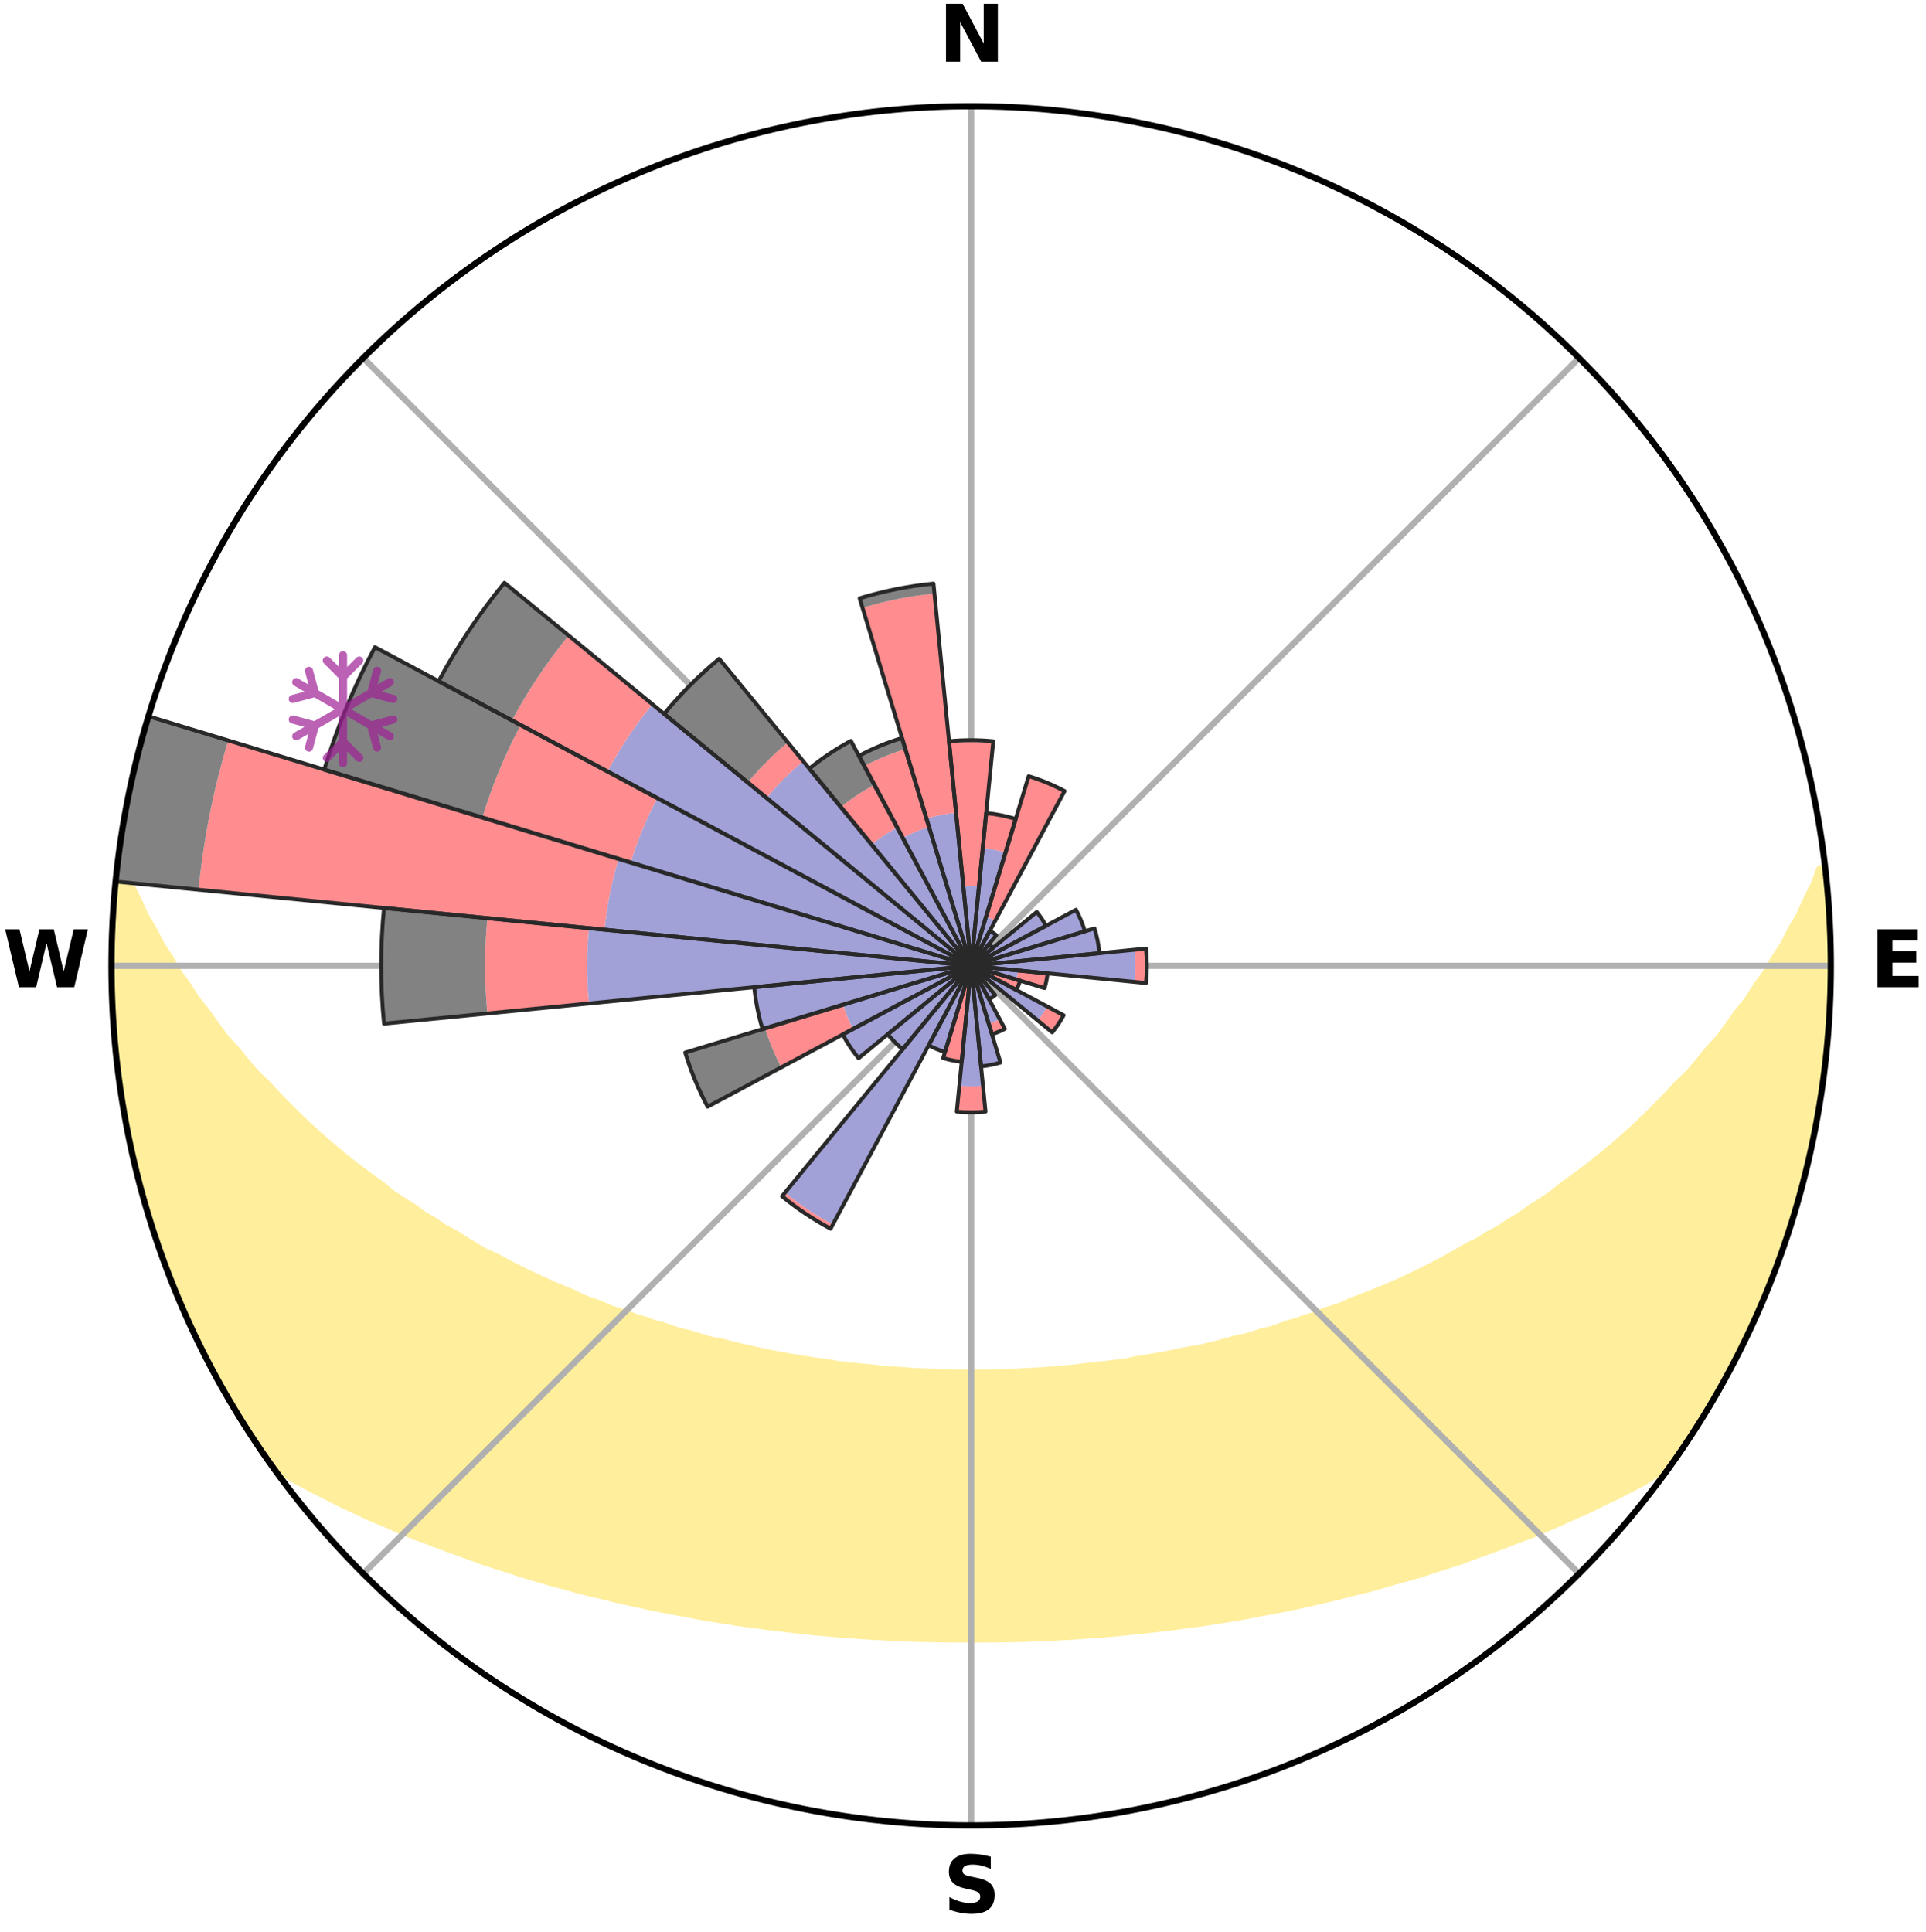<?xml version="1.0" encoding="utf-8" standalone="no"?>
<!DOCTYPE svg PUBLIC "-//W3C//DTD SVG 1.1//EN"
  "http://www.w3.org/Graphics/SVG/1.1/DTD/svg11.dtd">
<svg xmlns:xlink="http://www.w3.org/1999/xlink" width="248.41pt" height="249.158pt" viewBox="0 0 248.41 249.158" xmlns="http://www.w3.org/2000/svg" version="1.1">
 <title>Ski Rose for Fendels</title>
 <defs>
  <style type="text/css">*{stroke-linejoin: round; stroke-linecap: butt}</style>
 </defs>
 <g id="figure_1">
  <g id="patch_1">
   <path d="M 0 249.158 
L 248.41 249.158 
L 248.41 0 
L 0 0 
z
" style="fill: #ffffff"/>
  </g>
  <g id="axes_1">
   <g id="patch_2">
    <path d="M 236.135 124.579 
C 236.135 110.018 233.267 95.599 227.695 82.147 
C 222.122 68.695 213.955 56.471 203.659 46.175 
C 193.363 35.879 181.139 27.711 167.687 22.139 
C 154.235 16.567 139.815 13.699 125.255 13.699 
C 110.694 13.699 96.275 16.567 82.823 22.139 
C 69.371 27.711 57.147 35.879 46.851 46.175 
C 36.555 56.471 28.387 68.695 22.815 82.147 
C 17.243 95.599 14.375 110.018 14.375 124.579 
C 14.375 139.14 17.243 153.559 22.815 167.011 
C 28.387 180.463 36.555 192.687 46.851 202.983 
C 57.147 213.279 69.371 221.447 82.823 227.019 
C 96.275 232.591 110.694 235.459 125.255 235.459 
C 139.815 235.459 154.235 232.591 167.687 227.019 
C 181.139 221.447 193.363 213.279 203.659 202.983 
C 213.955 192.687 222.122 180.463 227.695 167.011 
C 233.267 153.559 236.135 139.14 236.135 124.579 
M 125.255 124.579 
C 125.255 124.579 125.255 124.579 125.255 124.579 
C 125.255 124.579 125.255 124.579 125.255 124.579 
C 125.255 124.579 125.255 124.579 125.255 124.579 
C 125.255 124.579 125.255 124.579 125.255 124.579 
C 125.255 124.579 125.255 124.579 125.255 124.579 
C 125.255 124.579 125.255 124.579 125.255 124.579 
C 125.255 124.579 125.255 124.579 125.255 124.579 
C 125.255 124.579 125.255 124.579 125.255 124.579 
C 125.255 124.579 125.255 124.579 125.255 124.579 
C 125.255 124.579 125.255 124.579 125.255 124.579 
C 125.255 124.579 125.255 124.579 125.255 124.579 
C 125.255 124.579 125.255 124.579 125.255 124.579 
C 125.255 124.579 125.255 124.579 125.255 124.579 
C 125.255 124.579 125.255 124.579 125.255 124.579 
C 125.255 124.579 125.255 124.579 125.255 124.579 
C 125.255 124.579 125.255 124.579 125.255 124.579 
z
" style="fill: #ffffff"/>
   </g>
   <g id="PolyCollection_1">
    <defs>
     <path id="m321a482a53" d="M 235.3 -137.117 
L 234.756 -137.055 
L 234.02 -135.052 
L 233.018 -133.06 
L 232.152 -131.117 
L 231.034 -129.197 
L 230.074 -127.324 
L 228.87 -125.483 
L 227.835 -123.684 
L 226.559 -121.926 
L 225.459 -120.204 
L 224.122 -118.532 
L 222.964 -116.889 
L 221.78 -115.285 
L 220.365 -113.743 
L 219.133 -112.22 
L 217.879 -110.736 
L 216.401 -109.326 
L 215.108 -107.926 
L 213.797 -106.565 
L 212.47 -105.244 
L 211.128 -103.963 
L 209.771 -102.722 
L 208.402 -101.52 
L 207.022 -100.358 
L 205.632 -99.236 
L 204.233 -98.153 
L 202.827 -97.109 
L 201.415 -96.104 
L 200.179 -95.066 
L 198.755 -94.134 
L 197.329 -93.24 
L 196.075 -92.304 
L 194.645 -91.482 
L 193.383 -90.611 
L 191.953 -89.858 
L 190.687 -89.052 
L 189.261 -88.366 
L 187.996 -87.622 
L 186.73 -86.907 
L 185.464 -86.221 
L 184.2 -85.564 
L 182.938 -84.934 
L 181.679 -84.332 
L 180.423 -83.757 
L 179.172 -83.207 
L 177.925 -82.683 
L 176.685 -82.184 
L 175.45 -81.708 
L 174.222 -81.256 
L 173.115 -80.723 
L 171.899 -80.315 
L 170.691 -79.929 
L 169.595 -79.458 
L 168.401 -79.112 
L 167.313 -78.681 
L 166.135 -78.372 
L 165.056 -77.978 
L 163.98 -77.601 
L 162.827 -77.344 
L 161.763 -77.001 
L 160.702 -76.675 
L 159.576 -76.463 
L 158.528 -76.166 
L 157.485 -75.884 
L 156.447 -75.617 
L 155.414 -75.363 
L 154.387 -75.123 
L 153.314 -74.985 
L 152.3 -74.768 
L 151.292 -74.562 
L 150.289 -74.368 
L 149.292 -74.185 
L 148.3 -74.012 
L 147.313 -73.849 
L 146.332 -73.695 
L 145.383 -73.48 
L 144.41 -73.347 
L 143.441 -73.222 
L 142.478 -73.105 
L 141.519 -72.995 
L 140.565 -72.893 
L 139.615 -72.797 
L 138.683 -72.658 
L 137.739 -72.578 
L 136.8 -72.504 
L 135.864 -72.436 
L 134.938 -72.336 
L 134.006 -72.281 
L 133.078 -72.232 
L 132.152 -72.187 
L 131.231 -72.124 
L 130.309 -72.092 
L 129.388 -72.065 
L 128.468 -72.041 
L 127.55 -72.013 
L 126.632 -72.002 
L 125.714 -71.994 
L 124.796 -71.994 
L 123.878 -72.002 
L 122.96 -72.022 
L 122.042 -72.043 
L 121.122 -72.067 
L 120.203 -72.113 
L 119.281 -72.15 
L 118.358 -72.191 
L 117.432 -72.236 
L 116.509 -72.318 
L 115.58 -72.377 
L 114.647 -72.441 
L 113.711 -72.509 
L 112.783 -72.63 
L 111.842 -72.714 
L 110.896 -72.804 
L 109.947 -72.9 
L 108.993 -73.003 
L 108.034 -73.113 
L 107.094 -73.295 
L 106.128 -73.423 
L 105.158 -73.56 
L 104.182 -73.705 
L 103.201 -73.859 
L 102.215 -74.022 
L 101.223 -74.196 
L 100.226 -74.379 
L 99.224 -74.574 
L 98.216 -74.779 
L 97.203 -74.997 
L 96.184 -75.226 
L 95.16 -75.469 
L 94.131 -75.724 
L 93.097 -75.993 
L 91.991 -76.18 
L 90.944 -76.477 
L 89.892 -76.789 
L 88.835 -77.116 
L 87.694 -77.359 
L 86.626 -77.719 
L 85.555 -78.096 
L 84.388 -78.388 
L 83.307 -78.801 
L 82.124 -79.128 
L 81.033 -79.579 
L 79.835 -79.945 
L 78.628 -80.332 
L 77.526 -80.844 
L 76.307 -81.273 
L 75.08 -81.726 
L 73.97 -82.303 
L 72.734 -82.802 
L 71.492 -83.326 
L 70.245 -83.874 
L 68.994 -84.449 
L 67.74 -85.05 
L 66.482 -85.678 
L 65.222 -86.334 
L 63.961 -87.018 
L 62.545 -87.64 
L 61.28 -88.384 
L 60.017 -89.158 
L 58.755 -89.962 
L 57.33 -90.713 
L 56.072 -91.58 
L 54.646 -92.401 
L 53.396 -93.334 
L 51.974 -94.225 
L 50.555 -95.154 
L 49.322 -96.189 
L 47.914 -97.191 
L 46.512 -98.232 
L 45.117 -99.312 
L 43.731 -100.431 
L 42.355 -101.589 
L 40.989 -102.787 
L 39.637 -104.024 
L 38.298 -105.301 
L 36.974 -106.618 
L 35.667 -107.975 
L 34.377 -109.371 
L 32.902 -110.777 
L 31.651 -112.256 
L 30.422 -113.774 
L 29.01 -115.312 
L 27.829 -116.911 
L 26.674 -118.55 
L 25.339 -120.217 
L 24.241 -121.934 
L 22.967 -123.686 
L 21.934 -125.481 
L 20.73 -127.316 
L 19.771 -129.185 
L 18.653 -131.099 
L 17.784 -133.037 
L 16.777 -135.024 
L 16.031 -137.024 
L 15.36 -139.047 
L 15.36 -139.047 
L 15.36 -139.047 
L 15.234 -137.114 
L 14.894 -135.206 
L 14.764 -133.275 
L 14.739 -131.338 
L 14.496 -129.415 
L 14.465 -127.48 
L 14.467 -125.546 
L 14.393 -123.612 
L 14.46 -121.678 
L 14.558 -119.746 
L 14.583 -117.81 
L 14.744 -115.882 
L 14.936 -113.957 
L 15.157 -112.035 
L 15.49 -110.128 
L 15.596 -108.19 
L 15.909 -106.281 
L 16.252 -104.377 
L 16.625 -102.478 
L 17.113 -100.605 
L 17.462 -98.7 
L 17.927 -96.822 
L 18.422 -94.952 
L 18.947 -93.089 
L 19.578 -91.259 
L 20.161 -89.415 
L 20.776 -87.581 
L 21.421 -85.757 
L 22.097 -83.944 
L 22.891 -82.178 
L 23.629 -80.391 
L 24.4 -78.617 
L 25.203 -76.857 
L 26.031 -75.108 
L 26.906 -73.382 
L 27.817 -71.675 
L 28.763 -69.987 
L 29.719 -68.304 
L 30.754 -66.669 
L 31.759 -65.016 
L 32.811 -63.392 
L 33.878 -61.777 
L 34.992 -60.195 
L 36.719 -59.066 
L 38.541 -58.041 
L 40.378 -57.065 
L 42.23 -56.138 
L 44.027 -55.204 
L 45.883 -54.357 
L 47.684 -53.499 
L 49.542 -52.73 
L 51.34 -51.943 
L 53.135 -51.189 
L 54.973 -50.518 
L 56.758 -49.828 
L 58.537 -49.168 
L 60.31 -48.538 
L 62.035 -47.887 
L 63.795 -47.313 
L 65.547 -46.766 
L 67.252 -46.192 
L 68.988 -45.696 
L 70.684 -45.178 
L 72.404 -44.73 
L 74.082 -44.254 
L 75.757 -43.806 
L 77.451 -43.424 
L 79.108 -43.014 
L 80.76 -42.63 
L 82.402 -42.26 
L 84.041 -41.916 
L 85.668 -41.584 
L 87.292 -41.277 
L 88.905 -40.98 
L 90.497 -40.666 
L 92.1 -40.41 
L 93.693 -40.163 
L 95.269 -39.901 
L 96.852 -39.691 
L 98.426 -39.488 
L 99.986 -39.273 
L 101.551 -39.106 
L 103.102 -38.92 
L 104.649 -38.75 
L 106.197 -38.614 
L 107.736 -38.471 
L 109.276 -38.366 
L 110.808 -38.249 
L 112.337 -38.146 
L 113.865 -38.067 
L 115.389 -37.989 
L 116.911 -37.923 
L 118.431 -37.87 
L 119.95 -37.841 
L 121.466 -37.811 
L 122.982 -37.793 
L 124.497 -37.786 
L 126.012 -37.786 
L 127.527 -37.793 
L 129.043 -37.811 
L 130.56 -37.84 
L 132.079 -37.869 
L 133.599 -37.922 
L 135.121 -37.988 
L 136.645 -38.066 
L 138.172 -38.145 
L 139.702 -38.248 
L 141.234 -38.365 
L 142.774 -38.47 
L 144.313 -38.612 
L 145.856 -38.769 
L 147.408 -38.919 
L 148.959 -39.104 
L 150.524 -39.271 
L 152.085 -39.486 
L 153.659 -39.689 
L 155.242 -39.898 
L 156.818 -40.16 
L 158.411 -40.408 
L 160.014 -40.663 
L 161.606 -40.977 
L 163.219 -41.274 
L 164.843 -41.581 
L 166.47 -41.913 
L 168.109 -42.257 
L 169.751 -42.627 
L 171.404 -43.01 
L 173.06 -43.421 
L 174.728 -43.847 
L 176.43 -44.25 
L 178.108 -44.727 
L 179.796 -45.221 
L 181.524 -45.693 
L 183.261 -46.188 
L 184.965 -46.763 
L 186.717 -47.31 
L 188.478 -47.884 
L 190.204 -48.534 
L 191.976 -49.164 
L 193.755 -49.824 
L 195.54 -50.514 
L 197.378 -51.186 
L 199.173 -51.94 
L 200.971 -52.727 
L 202.771 -53.549 
L 204.631 -54.353 
L 206.431 -55.248 
L 208.284 -56.135 
L 210.137 -57.061 
L 211.973 -58.038 
L 213.733 -59.109 
L 215.521 -60.193 
L 216.631 -61.778 
L 217.708 -63.385 
L 218.758 -65.011 
L 219.767 -66.662 
L 220.762 -68.321 
L 221.694 -70.017 
L 222.651 -71.697 
L 223.555 -73.407 
L 224.39 -75.152 
L 225.331 -76.845 
L 226.074 -78.633 
L 226.918 -80.375 
L 227.65 -82.165 
L 228.389 -83.953 
L 229.081 -85.76 
L 229.726 -87.584 
L 230.383 -89.404 
L 230.927 -91.261 
L 231.544 -93.095 
L 232.003 -94.975 
L 232.587 -96.821 
L 232.957 -98.722 
L 233.456 -100.591 
L 233.886 -102.478 
L 234.153 -104.396 
L 234.509 -106.296 
L 234.847 -108.2 
L 235.145 -110.112 
L 235.392 -112.03 
L 235.615 -113.953 
L 235.792 -115.88 
L 235.764 -117.82 
L 235.873 -119.749 
L 235.944 -121.681 
L 235.982 -123.613 
L 235.985 -125.545 
L 235.953 -127.478 
L 235.888 -129.409 
L 235.79 -131.34 
L 235.66 -133.268 
L 235.494 -135.194 
L 235.3 -137.117 
z
" style="stroke: #ffee9c"/>
    </defs>
    <g clip-path="url(#p5d54e5fbf5)">
     <use xlink:href="#m321a482a53" x="0" y="249.158" style="fill: #ffee9c; stroke: #ffee9c"/>
    </g>
   </g>
   <g id="matplotlib.axis_1">
    <g id="xtick_1">
     <g id="line2d_1">
      <path d="M 125.255 124.579 
L 125.255 13.699 
" clip-path="url(#p5d54e5fbf5)" style="fill: none; stroke: #b0b0b0; stroke-width: 0.8; stroke-linecap: square"/>
     </g>
     <g id="text_1">
      <!-- N -->
      <g transform="translate(121.07 7.958) scale(0.1 -0.1)">
       <defs>
        <path id="DejaVuSans-Bold-4e" d="M 588 4666 
L 1931 4666 
L 3628 1466 
L 3628 4666 
L 4769 4666 
L 4769 0 
L 3425 0 
L 1728 3200 
L 1728 0 
L 588 0 
L 588 4666 
z
" transform="scale(0.016)"/>
       </defs>
       <use xlink:href="#DejaVuSans-Bold-4e"/>
      </g>
     </g>
    </g>
    <g id="xtick_2">
     <g id="line2d_2">
      <path d="M 125.255 124.579 
L 203.659 46.175 
" clip-path="url(#p5d54e5fbf5)" style="fill: none; stroke: #b0b0b0; stroke-width: 0.8; stroke-linecap: square"/>
     </g>
    </g>
    <g id="xtick_3">
     <g id="line2d_3">
      <path d="M 125.255 124.579 
L 236.135 124.579 
" clip-path="url(#p5d54e5fbf5)" style="fill: none; stroke: #b0b0b0; stroke-width: 0.8; stroke-linecap: square"/>
     </g>
     <g id="text_2">
      <!-- E -->
      <g transform="translate(241.219 127.338) scale(0.1 -0.1)">
       <defs>
        <path id="DejaVuSans-Bold-45" d="M 588 4666 
L 3834 4666 
L 3834 3756 
L 1791 3756 
L 1791 2888 
L 3713 2888 
L 3713 1978 
L 1791 1978 
L 1791 909 
L 3903 909 
L 3903 0 
L 588 0 
L 588 4666 
z
" transform="scale(0.016)"/>
       </defs>
       <use xlink:href="#DejaVuSans-Bold-45"/>
      </g>
     </g>
    </g>
    <g id="xtick_4">
     <g id="line2d_4">
      <path d="M 125.255 124.579 
L 203.659 202.983 
" clip-path="url(#p5d54e5fbf5)" style="fill: none; stroke: #b0b0b0; stroke-width: 0.8; stroke-linecap: square"/>
     </g>
    </g>
    <g id="xtick_5">
     <g id="line2d_5">
      <path d="M 125.255 124.579 
L 125.255 235.459 
" clip-path="url(#p5d54e5fbf5)" style="fill: none; stroke: #b0b0b0; stroke-width: 0.8; stroke-linecap: square"/>
     </g>
     <g id="text_3">
      <!-- S -->
      <g transform="translate(121.654 246.718) scale(0.1 -0.1)">
       <defs>
        <path id="DejaVuSans-Bold-53" d="M 3834 4519 
L 3834 3531 
Q 3450 3703 3084 3790 
Q 2719 3878 2394 3878 
Q 1963 3878 1756 3759 
Q 1550 3641 1550 3391 
Q 1550 3203 1689 3098 
Q 1828 2994 2194 2919 
L 2706 2816 
Q 3484 2659 3812 2340 
Q 4141 2022 4141 1434 
Q 4141 663 3683 286 
Q 3225 -91 2284 -91 
Q 1841 -91 1394 -6 
Q 947 78 500 244 
L 500 1259 
Q 947 1022 1364 901 
Q 1781 781 2169 781 
Q 2563 781 2772 912 
Q 2981 1044 2981 1288 
Q 2981 1506 2839 1625 
Q 2697 1744 2272 1838 
L 1806 1941 
Q 1106 2091 782 2419 
Q 459 2747 459 3303 
Q 459 4000 909 4375 
Q 1359 4750 2203 4750 
Q 2588 4750 2994 4692 
Q 3400 4634 3834 4519 
z
" transform="scale(0.016)"/>
       </defs>
       <use xlink:href="#DejaVuSans-Bold-53"/>
      </g>
     </g>
    </g>
    <g id="xtick_6">
     <g id="line2d_6">
      <path d="M 125.255 124.579 
L 46.851 202.983 
" clip-path="url(#p5d54e5fbf5)" style="fill: none; stroke: #b0b0b0; stroke-width: 0.8; stroke-linecap: square"/>
     </g>
    </g>
    <g id="xtick_7">
     <g id="line2d_7">
      <path d="M 125.255 124.579 
L 14.375 124.579 
" clip-path="url(#p5d54e5fbf5)" style="fill: none; stroke: #b0b0b0; stroke-width: 0.8; stroke-linecap: square"/>
     </g>
     <g id="text_4">
      <!-- W -->
      <g transform="translate(0.36 127.338) scale(0.1 -0.1)">
       <defs>
        <path id="DejaVuSans-Bold-57" d="M 191 4666 
L 1344 4666 
L 2150 1275 
L 2950 4666 
L 4109 4666 
L 4909 1275 
L 5716 4666 
L 6859 4666 
L 5759 0 
L 4372 0 
L 3525 3547 
L 2688 0 
L 1300 0 
L 191 4666 
z
" transform="scale(0.016)"/>
       </defs>
       <use xlink:href="#DejaVuSans-Bold-57"/>
      </g>
     </g>
    </g>
    <g id="xtick_8">
     <g id="line2d_8">
      <path d="M 125.255 124.579 
L 46.851 46.175 
" clip-path="url(#p5d54e5fbf5)" style="fill: none; stroke: #b0b0b0; stroke-width: 0.8; stroke-linecap: square"/>
     </g>
    </g>
   </g>
   <g id="matplotlib.axis_2"/>
   <g id="patch_3">
    <path d="M 125.255 124.579 
C 125.255 124.579 125.255 124.579 125.255 124.579 
C 125.255 124.579 125.255 124.579 125.255 124.579 
L 125.255 124.579 
C 125.255 124.579 125.255 124.579 125.255 124.579 
C 125.255 124.579 125.255 124.579 125.255 124.579 
z
" clip-path="url(#p5d54e5fbf5)" style="fill: #d9d9d9"/>
   </g>
   <g id="patch_4">
    <path d="M 125.255 124.579 
C 125.255 124.579 125.255 124.579 125.255 124.579 
C 125.255 124.579 125.255 124.579 125.255 124.579 
L 125.255 124.579 
C 125.255 124.579 125.255 124.579 125.255 124.579 
C 125.255 124.579 125.255 124.579 125.255 124.579 
z
" clip-path="url(#p5d54e5fbf5)" style="fill: #d9d9d9"/>
   </g>
   <g id="patch_5">
    <path d="M 125.255 124.579 
C 125.255 124.579 125.255 124.579 125.255 124.579 
C 125.255 124.579 125.255 124.579 125.255 124.579 
L 125.255 124.579 
C 125.255 124.579 125.255 124.579 125.255 124.579 
C 125.255 124.579 125.255 124.579 125.255 124.579 
z
" clip-path="url(#p5d54e5fbf5)" style="fill: #d9d9d9"/>
   </g>
   <g id="patch_6">
    <path d="M 125.255 124.579 
C 125.255 124.579 125.255 124.579 125.255 124.579 
C 125.255 124.579 125.255 124.579 125.255 124.579 
L 125.255 124.579 
C 125.255 124.579 125.255 124.579 125.255 124.579 
C 125.255 124.579 125.255 124.579 125.255 124.579 
z
" clip-path="url(#p5d54e5fbf5)" style="fill: #d9d9d9"/>
   </g>
   <g id="patch_7">
    <path d="M 125.255 124.579 
C 125.255 124.579 125.255 124.579 125.255 124.579 
C 125.255 124.579 125.255 124.579 125.255 124.579 
L 125.255 124.579 
C 125.255 124.579 125.255 124.579 125.255 124.579 
C 125.255 124.579 125.255 124.579 125.255 124.579 
z
" clip-path="url(#p5d54e5fbf5)" style="fill: #d9d9d9"/>
   </g>
   <g id="patch_8">
    <path d="M 125.255 124.579 
C 125.255 124.579 125.255 124.579 125.255 124.579 
C 125.255 124.579 125.255 124.579 125.255 124.579 
L 125.255 124.579 
C 125.255 124.579 125.255 124.579 125.255 124.579 
C 125.255 124.579 125.255 124.579 125.255 124.579 
z
" clip-path="url(#p5d54e5fbf5)" style="fill: #d9d9d9"/>
   </g>
   <g id="patch_9">
    <path d="M 125.255 124.579 
C 125.255 124.579 125.255 124.579 125.255 124.579 
C 125.255 124.579 125.255 124.579 125.255 124.579 
L 125.255 124.579 
C 125.255 124.579 125.255 124.579 125.255 124.579 
C 125.255 124.579 125.255 124.579 125.255 124.579 
z
" clip-path="url(#p5d54e5fbf5)" style="fill: #d9d9d9"/>
   </g>
   <g id="patch_10">
    <path d="M 125.255 124.579 
C 125.255 124.579 125.255 124.579 125.255 124.579 
C 125.255 124.579 125.255 124.579 125.255 124.579 
L 125.255 124.579 
C 125.255 124.579 125.255 124.579 125.255 124.579 
C 125.255 124.579 125.255 124.579 125.255 124.579 
z
" clip-path="url(#p5d54e5fbf5)" style="fill: #d9d9d9"/>
   </g>
   <g id="patch_11">
    <path d="M 125.255 124.579 
C 125.255 124.579 125.255 124.579 125.255 124.579 
C 125.255 124.579 125.255 124.579 125.255 124.579 
L 125.255 124.579 
C 125.255 124.579 125.255 124.579 125.255 124.579 
C 125.255 124.579 125.255 124.579 125.255 124.579 
z
" clip-path="url(#p5d54e5fbf5)" style="fill: #d9d9d9"/>
   </g>
   <g id="patch_12">
    <path d="M 125.255 124.579 
C 125.255 124.579 125.255 124.579 125.255 124.579 
C 125.255 124.579 125.255 124.579 125.255 124.579 
L 125.255 124.579 
C 125.255 124.579 125.255 124.579 125.255 124.579 
C 125.255 124.579 125.255 124.579 125.255 124.579 
z
" clip-path="url(#p5d54e5fbf5)" style="fill: #d9d9d9"/>
   </g>
   <g id="patch_13">
    <path d="M 125.255 124.579 
C 125.255 124.579 125.255 124.579 125.255 124.579 
C 125.255 124.579 125.255 124.579 125.255 124.579 
L 125.255 124.579 
C 125.255 124.579 125.255 124.579 125.255 124.579 
C 125.255 124.579 125.255 124.579 125.255 124.579 
z
" clip-path="url(#p5d54e5fbf5)" style="fill: #d9d9d9"/>
   </g>
   <g id="patch_14">
    <path d="M 125.255 124.579 
C 125.255 124.579 125.255 124.579 125.255 124.579 
C 125.255 124.579 125.255 124.579 125.255 124.579 
L 125.255 124.579 
C 125.255 124.579 125.255 124.579 125.255 124.579 
C 125.255 124.579 125.255 124.579 125.255 124.579 
z
" clip-path="url(#p5d54e5fbf5)" style="fill: #d9d9d9"/>
   </g>
   <g id="patch_15">
    <path d="M 125.255 124.579 
C 125.255 124.579 125.255 124.579 125.255 124.579 
C 125.255 124.579 125.255 124.579 125.255 124.579 
L 125.255 124.579 
C 125.255 124.579 125.255 124.579 125.255 124.579 
C 125.255 124.579 125.255 124.579 125.255 124.579 
z
" clip-path="url(#p5d54e5fbf5)" style="fill: #d9d9d9"/>
   </g>
   <g id="patch_16">
    <path d="M 125.255 124.579 
C 125.255 124.579 125.255 124.579 125.255 124.579 
C 125.255 124.579 125.255 124.579 125.255 124.579 
L 125.255 124.579 
C 125.255 124.579 125.255 124.579 125.255 124.579 
C 125.255 124.579 125.255 124.579 125.255 124.579 
z
" clip-path="url(#p5d54e5fbf5)" style="fill: #d9d9d9"/>
   </g>
   <g id="patch_17">
    <path d="M 125.255 124.579 
C 125.255 124.579 125.255 124.579 125.255 124.579 
C 125.255 124.579 125.255 124.579 125.255 124.579 
L 125.255 124.579 
C 125.255 124.579 125.255 124.579 125.255 124.579 
C 125.255 124.579 125.255 124.579 125.255 124.579 
z
" clip-path="url(#p5d54e5fbf5)" style="fill: #d9d9d9"/>
   </g>
   <g id="patch_18">
    <path d="M 125.255 124.579 
C 125.255 124.579 125.255 124.579 125.255 124.579 
C 125.255 124.579 125.255 124.579 125.255 124.579 
L 125.255 124.579 
C 125.255 124.579 125.255 124.579 125.255 124.579 
C 125.255 124.579 125.255 124.579 125.255 124.579 
z
" clip-path="url(#p5d54e5fbf5)" style="fill: #d9d9d9"/>
   </g>
   <g id="patch_19">
    <path d="M 125.255 124.579 
C 125.255 124.579 125.255 124.579 125.255 124.579 
C 125.255 124.579 125.255 124.579 125.255 124.579 
L 125.255 124.579 
C 125.255 124.579 125.255 124.579 125.255 124.579 
C 125.255 124.579 125.255 124.579 125.255 124.579 
z
" clip-path="url(#p5d54e5fbf5)" style="fill: #d9d9d9"/>
   </g>
   <g id="patch_20">
    <path d="M 125.255 124.579 
C 125.255 124.579 125.255 124.579 125.255 124.579 
C 125.255 124.579 125.255 124.579 125.255 124.579 
L 125.255 124.579 
C 125.255 124.579 125.255 124.579 125.255 124.579 
C 125.255 124.579 125.255 124.579 125.255 124.579 
z
" clip-path="url(#p5d54e5fbf5)" style="fill: #d9d9d9"/>
   </g>
   <g id="patch_21">
    <path d="M 125.255 124.579 
C 125.255 124.579 125.255 124.579 125.255 124.579 
C 125.255 124.579 125.255 124.579 125.255 124.579 
L 125.255 124.579 
C 125.255 124.579 125.255 124.579 125.255 124.579 
C 125.255 124.579 125.255 124.579 125.255 124.579 
z
" clip-path="url(#p5d54e5fbf5)" style="fill: #d9d9d9"/>
   </g>
   <g id="patch_22">
    <path d="M 125.255 124.579 
C 125.255 124.579 125.255 124.579 125.255 124.579 
C 125.255 124.579 125.255 124.579 125.255 124.579 
L 125.255 124.579 
C 125.255 124.579 125.255 124.579 125.255 124.579 
C 125.255 124.579 125.255 124.579 125.255 124.579 
z
" clip-path="url(#p5d54e5fbf5)" style="fill: #d9d9d9"/>
   </g>
   <g id="patch_23">
    <path d="M 125.255 124.579 
C 125.255 124.579 125.255 124.579 125.255 124.579 
C 125.255 124.579 125.255 124.579 125.255 124.579 
L 125.255 124.579 
C 125.255 124.579 125.255 124.579 125.255 124.579 
C 125.255 124.579 125.255 124.579 125.255 124.579 
z
" clip-path="url(#p5d54e5fbf5)" style="fill: #d9d9d9"/>
   </g>
   <g id="patch_24">
    <path d="M 125.255 124.579 
C 125.255 124.579 125.255 124.579 125.255 124.579 
C 125.255 124.579 125.255 124.579 125.255 124.579 
L 125.255 124.579 
C 125.255 124.579 125.255 124.579 125.255 124.579 
C 125.255 124.579 125.255 124.579 125.255 124.579 
z
" clip-path="url(#p5d54e5fbf5)" style="fill: #d9d9d9"/>
   </g>
   <g id="patch_25">
    <path d="M 125.255 124.579 
C 125.255 124.579 125.255 124.579 125.255 124.579 
C 125.255 124.579 125.255 124.579 125.255 124.579 
L 125.255 124.579 
C 125.255 124.579 125.255 124.579 125.255 124.579 
C 125.255 124.579 125.255 124.579 125.255 124.579 
z
" clip-path="url(#p5d54e5fbf5)" style="fill: #d9d9d9"/>
   </g>
   <g id="patch_26">
    <path d="M 125.255 124.579 
C 125.255 124.579 125.255 124.579 125.255 124.579 
C 125.255 124.579 125.255 124.579 125.255 124.579 
L 125.255 124.579 
C 125.255 124.579 125.255 124.579 125.255 124.579 
C 125.255 124.579 125.255 124.579 125.255 124.579 
z
" clip-path="url(#p5d54e5fbf5)" style="fill: #d9d9d9"/>
   </g>
   <g id="patch_27">
    <path d="M 125.255 124.579 
C 125.255 124.579 125.255 124.579 125.255 124.579 
C 125.255 124.579 125.255 124.579 125.255 124.579 
L 125.255 124.579 
C 125.255 124.579 125.255 124.579 125.255 124.579 
C 125.255 124.579 125.255 124.579 125.255 124.579 
z
" clip-path="url(#p5d54e5fbf5)" style="fill: #d9d9d9"/>
   </g>
   <g id="patch_28">
    <path d="M 125.255 124.579 
C 125.255 124.579 125.255 124.579 125.255 124.579 
C 125.255 124.579 125.255 124.579 125.255 124.579 
L 125.255 124.579 
C 125.255 124.579 125.255 124.579 125.255 124.579 
C 125.255 124.579 125.255 124.579 125.255 124.579 
z
" clip-path="url(#p5d54e5fbf5)" style="fill: #d9d9d9"/>
   </g>
   <g id="patch_29">
    <path d="M 125.255 124.579 
C 125.255 124.579 125.255 124.579 125.255 124.579 
C 125.255 124.579 125.255 124.579 125.255 124.579 
L 125.255 124.579 
C 125.255 124.579 125.255 124.579 125.255 124.579 
C 125.255 124.579 125.255 124.579 125.255 124.579 
z
" clip-path="url(#p5d54e5fbf5)" style="fill: #d9d9d9"/>
   </g>
   <g id="patch_30">
    <path d="M 125.255 124.579 
C 125.255 124.579 125.255 124.579 125.255 124.579 
C 125.255 124.579 125.255 124.579 125.255 124.579 
L 125.255 124.579 
C 125.255 124.579 125.255 124.579 125.255 124.579 
C 125.255 124.579 125.255 124.579 125.255 124.579 
z
" clip-path="url(#p5d54e5fbf5)" style="fill: #d9d9d9"/>
   </g>
   <g id="patch_31">
    <path d="M 125.255 124.579 
C 125.255 124.579 125.255 124.579 125.255 124.579 
C 125.255 124.579 125.255 124.579 125.255 124.579 
L 125.255 124.579 
C 125.255 124.579 125.255 124.579 125.255 124.579 
C 125.255 124.579 125.255 124.579 125.255 124.579 
z
" clip-path="url(#p5d54e5fbf5)" style="fill: #d9d9d9"/>
   </g>
   <g id="patch_32">
    <path d="M 125.255 124.579 
C 125.255 124.579 125.255 124.579 125.255 124.579 
C 125.255 124.579 125.255 124.579 125.255 124.579 
L 125.255 124.579 
C 125.255 124.579 125.255 124.579 125.255 124.579 
C 125.255 124.579 125.255 124.579 125.255 124.579 
z
" clip-path="url(#p5d54e5fbf5)" style="fill: #d9d9d9"/>
   </g>
   <g id="patch_33">
    <path d="M 125.255 124.579 
C 125.255 124.579 125.255 124.579 125.255 124.579 
C 125.255 124.579 125.255 124.579 125.255 124.579 
L 125.255 124.579 
C 125.255 124.579 125.255 124.579 125.255 124.579 
C 125.255 124.579 125.255 124.579 125.255 124.579 
z
" clip-path="url(#p5d54e5fbf5)" style="fill: #d9d9d9"/>
   </g>
   <g id="patch_34">
    <path d="M 125.255 124.579 
C 125.255 124.579 125.255 124.579 125.255 124.579 
C 125.255 124.579 125.255 124.579 125.255 124.579 
L 125.255 124.579 
C 125.255 124.579 125.255 124.579 125.255 124.579 
C 125.255 124.579 125.255 124.579 125.255 124.579 
z
" clip-path="url(#p5d54e5fbf5)" style="fill: #d9d9d9"/>
   </g>
   <g id="patch_35">
    <path d="M 125.255 124.579 
C 125.255 124.579 125.255 124.579 125.255 124.579 
C 125.255 124.579 125.255 124.579 125.255 124.579 
L 126.267 114.299 
C 125.931 114.266 125.593 114.25 125.255 114.25 
C 124.917 114.25 124.579 114.266 124.242 114.299 
z
" clip-path="url(#p5d54e5fbf5)" style="fill: #a1a1d8"/>
   </g>
   <g id="patch_36">
    <path d="M 125.255 124.579 
C 125.255 124.579 125.255 124.579 125.255 124.579 
C 125.255 124.579 125.255 124.579 125.255 124.579 
L 129.686 109.972 
C 129.208 109.827 128.723 109.706 128.233 109.608 
C 127.743 109.511 127.248 109.437 126.751 109.388 
z
" clip-path="url(#p5d54e5fbf5)" style="fill: #a1a1d8"/>
   </g>
   <g id="patch_37">
    <path d="M 125.255 124.579 
C 125.255 124.579 125.255 124.579 125.255 124.579 
C 125.255 124.579 125.255 124.579 125.255 124.579 
L 128.366 118.759 
C 128.175 118.657 127.98 118.565 127.78 118.482 
C 127.581 118.399 127.377 118.327 127.171 118.264 
z
" clip-path="url(#p5d54e5fbf5)" style="fill: #a1a1d8"/>
   </g>
   <g id="patch_38">
    <path d="M 125.255 124.579 
C 125.255 124.579 125.255 124.579 125.255 124.579 
C 125.255 124.579 125.255 124.579 125.255 124.579 
L 128.498 120.628 
C 128.368 120.521 128.234 120.422 128.095 120.329 
C 127.956 120.236 127.812 120.15 127.665 120.071 
z
" clip-path="url(#p5d54e5fbf5)" style="fill: #a1a1d8"/>
   </g>
   <g id="patch_39">
    <path d="M 125.255 124.579 
C 125.255 124.579 125.255 124.579 125.255 124.579 
C 125.255 124.579 125.255 124.579 125.255 124.579 
L 128.049 122.286 
C 127.974 122.195 127.894 122.107 127.811 122.023 
C 127.727 121.94 127.639 121.86 127.548 121.785 
z
" clip-path="url(#p5d54e5fbf5)" style="fill: #a1a1d8"/>
   </g>
   <g id="patch_40">
    <path d="M 125.255 124.579 
C 125.255 124.579 125.255 124.579 125.255 124.579 
C 125.255 124.579 125.255 124.579 125.255 124.579 
L 134.906 119.42 
C 134.737 119.104 134.553 118.797 134.354 118.499 
C 134.155 118.201 133.942 117.913 133.714 117.636 
z
" clip-path="url(#p5d54e5fbf5)" style="fill: #a1a1d8"/>
   </g>
   <g id="patch_41">
    <path d="M 125.255 124.579 
C 125.255 124.579 125.255 124.579 125.255 124.579 
C 125.255 124.579 125.255 124.579 125.255 124.579 
L 139.93 120.127 
C 139.784 119.647 139.615 119.174 139.423 118.71 
C 139.231 118.247 139.016 117.793 138.779 117.35 
z
" clip-path="url(#p5d54e5fbf5)" style="fill: #a1a1d8"/>
   </g>
   <g id="patch_42">
    <path d="M 125.255 124.579 
C 125.255 124.579 125.255 124.579 125.255 124.579 
C 125.255 124.579 125.255 124.579 125.255 124.579 
L 141.804 122.949 
C 141.751 122.407 141.671 121.869 141.565 121.335 
C 141.459 120.801 141.326 120.273 141.168 119.752 
z
" clip-path="url(#p5d54e5fbf5)" style="fill: #a1a1d8"/>
   </g>
   <g id="patch_43">
    <path d="M 125.255 124.579 
C 125.255 124.579 125.255 124.579 125.255 124.579 
C 125.255 124.579 125.255 124.579 125.255 124.579 
L 146.332 126.655 
C 146.4 125.965 146.434 125.272 146.434 124.579 
C 146.434 123.886 146.4 123.193 146.332 122.503 
z
" clip-path="url(#p5d54e5fbf5)" style="fill: #a1a1d8"/>
   </g>
   <g id="patch_44">
    <path d="M 125.255 124.579 
C 125.255 124.579 125.255 124.579 125.255 124.579 
C 125.255 124.579 125.255 124.579 125.255 124.579 
L 131.077 126.345 
C 131.135 126.155 131.183 125.961 131.222 125.766 
C 131.261 125.571 131.29 125.374 131.31 125.175 
z
" clip-path="url(#p5d54e5fbf5)" style="fill: #a1a1d8"/>
   </g>
   <g id="patch_45">
    <path d="M 125.255 124.579 
C 125.255 124.579 125.255 124.579 125.255 124.579 
C 125.255 124.579 125.255 124.579 125.255 124.579 
L 125.255 124.579 
C 125.255 124.579 125.255 124.579 125.255 124.579 
C 125.255 124.579 125.255 124.579 125.255 124.579 
z
" clip-path="url(#p5d54e5fbf5)" style="fill: #a1a1d8"/>
   </g>
   <g id="patch_46">
    <path d="M 125.255 124.579 
C 125.255 124.579 125.255 124.579 125.255 124.579 
C 125.255 124.579 125.255 124.579 125.255 124.579 
L 133.867 131.647 
C 134.098 131.365 134.316 131.072 134.518 130.769 
C 134.721 130.465 134.908 130.152 135.08 129.831 
z
" clip-path="url(#p5d54e5fbf5)" style="fill: #a1a1d8"/>
   </g>
   <g id="patch_47">
    <path d="M 125.255 124.579 
C 125.255 124.579 125.255 124.579 125.255 124.579 
C 125.255 124.579 125.255 124.579 125.255 124.579 
L 125.255 124.579 
C 125.255 124.579 125.255 124.579 125.255 124.579 
C 125.255 124.579 125.255 124.579 125.255 124.579 
z
" clip-path="url(#p5d54e5fbf5)" style="fill: #a1a1d8"/>
   </g>
   <g id="patch_48">
    <path d="M 125.255 124.579 
C 125.255 124.579 125.255 124.579 125.255 124.579 
C 125.255 124.579 125.255 124.579 125.255 124.579 
L 127.562 128.895 
C 127.703 128.82 127.841 128.737 127.974 128.648 
C 128.107 128.559 128.236 128.464 128.36 128.362 
z
" clip-path="url(#p5d54e5fbf5)" style="fill: #a1a1d8"/>
   </g>
   <g id="patch_49">
    <path d="M 125.255 124.579 
C 125.255 124.579 125.255 124.579 125.255 124.579 
C 125.255 124.579 125.255 124.579 125.255 124.579 
L 127.522 132.051 
C 127.766 131.977 128.007 131.891 128.243 131.793 
C 128.479 131.695 128.71 131.586 128.936 131.465 
z
" clip-path="url(#p5d54e5fbf5)" style="fill: #a1a1d8"/>
   </g>
   <g id="patch_50">
    <path d="M 125.255 124.579 
C 125.255 124.579 125.255 124.579 125.255 124.579 
C 125.255 124.579 125.255 124.579 125.255 124.579 
L 126.516 137.382 
C 126.935 137.34 127.352 137.278 127.765 137.196 
C 128.178 137.114 128.586 137.012 128.989 136.89 
z
" clip-path="url(#p5d54e5fbf5)" style="fill: #a1a1d8"/>
   </g>
   <g id="patch_51">
    <path d="M 125.255 124.579 
C 125.255 124.579 125.255 124.579 125.255 124.579 
C 125.255 124.579 125.255 124.579 125.255 124.579 
L 123.731 140.051 
C 124.237 140.101 124.746 140.126 125.255 140.126 
C 125.764 140.126 126.272 140.101 126.779 140.051 
z
" clip-path="url(#p5d54e5fbf5)" style="fill: #a1a1d8"/>
   </g>
   <g id="patch_52">
    <path d="M 125.255 124.579 
C 125.255 124.579 125.255 124.579 125.255 124.579 
C 125.255 124.579 125.255 124.579 125.255 124.579 
L 125.255 124.579 
C 125.255 124.579 125.255 124.579 125.255 124.579 
C 125.255 124.579 125.255 124.579 125.255 124.579 
z
" clip-path="url(#p5d54e5fbf5)" style="fill: #a1a1d8"/>
   </g>
   <g id="patch_53">
    <path d="M 125.255 124.579 
C 125.255 124.579 125.255 124.579 125.255 124.579 
C 125.255 124.579 125.255 124.579 125.255 124.579 
L 119.778 134.826 
C 120.113 135.006 120.457 135.168 120.808 135.314 
C 121.16 135.459 121.518 135.588 121.882 135.698 
z
" clip-path="url(#p5d54e5fbf5)" style="fill: #a1a1d8"/>
   </g>
   <g id="patch_54">
    <path d="M 125.255 124.579 
C 125.255 124.579 125.255 124.579 125.255 124.579 
C 125.255 124.579 125.255 124.579 125.255 124.579 
L 101.241 153.84 
C 102.199 154.626 103.195 155.364 104.225 156.052 
C 105.255 156.741 106.319 157.378 107.411 157.962 
z
" clip-path="url(#p5d54e5fbf5)" style="fill: #a1a1d8"/>
   </g>
   <g id="patch_55">
    <path d="M 125.255 124.579 
C 125.255 124.579 125.255 124.579 125.255 124.579 
C 125.255 124.579 125.255 124.579 125.255 124.579 
L 114.494 133.411 
C 114.783 133.763 115.089 134.101 115.411 134.423 
C 115.733 134.745 116.071 135.051 116.423 135.34 
z
" clip-path="url(#p5d54e5fbf5)" style="fill: #a1a1d8"/>
   </g>
   <g id="patch_56">
    <path d="M 125.255 124.579 
C 125.255 124.579 125.255 124.579 125.255 124.579 
C 125.255 124.579 125.255 124.579 125.255 124.579 
L 108.691 133.433 
C 108.98 133.975 109.297 134.503 109.638 135.014 
C 109.98 135.525 110.346 136.019 110.736 136.494 
z
" clip-path="url(#p5d54e5fbf5)" style="fill: #a1a1d8"/>
   </g>
   <g id="patch_57">
    <path d="M 125.255 124.579 
C 125.255 124.579 125.255 124.579 125.255 124.579 
C 125.255 124.579 125.255 124.579 125.255 124.579 
L 108.727 129.593 
C 108.891 130.134 109.081 130.666 109.298 131.189 
C 109.514 131.711 109.756 132.222 110.022 132.721 
z
" clip-path="url(#p5d54e5fbf5)" style="fill: #a1a1d8"/>
   </g>
   <g id="patch_58">
    <path d="M 125.255 124.579 
C 125.255 124.579 125.255 124.579 125.255 124.579 
C 125.255 124.579 125.255 124.579 125.255 124.579 
L 97.275 127.335 
C 97.366 128.251 97.501 129.161 97.68 130.064 
C 97.86 130.967 98.083 131.86 98.351 132.74 
z
" clip-path="url(#p5d54e5fbf5)" style="fill: #a1a1d8"/>
   </g>
   <g id="patch_59">
    <path d="M 125.255 124.579 
C 125.255 124.579 125.255 124.579 125.255 124.579 
C 125.255 124.579 125.255 124.579 125.255 124.579 
L 75.955 119.723 
C 75.796 121.337 75.716 122.958 75.716 124.579 
C 75.716 126.201 75.796 127.821 75.955 129.435 
z
" clip-path="url(#p5d54e5fbf5)" style="fill: #a1a1d8"/>
   </g>
   <g id="patch_60">
    <path d="M 125.255 124.579 
C 125.255 124.579 125.255 124.579 125.255 124.579 
C 125.255 124.579 125.255 124.579 125.255 124.579 
L 79.781 110.785 
C 79.33 112.273 78.952 113.783 78.648 115.308 
C 78.345 116.834 78.117 118.373 77.964 119.921 
z
" clip-path="url(#p5d54e5fbf5)" style="fill: #a1a1d8"/>
   </g>
   <g id="patch_61">
    <path d="M 125.255 124.579 
C 125.255 124.579 125.255 124.579 125.255 124.579 
C 125.255 124.579 125.255 124.579 125.255 124.579 
L 84.786 102.948 
C 84.078 104.272 83.435 105.631 82.86 107.019 
C 82.285 108.406 81.779 109.821 81.343 111.259 
z
" clip-path="url(#p5d54e5fbf5)" style="fill: #a1a1d8"/>
   </g>
   <g id="patch_62">
    <path d="M 125.255 124.579 
C 125.255 124.579 125.255 124.579 125.255 124.579 
C 125.255 124.579 125.255 124.579 125.255 124.579 
L 84.142 90.839 
C 83.038 92.185 82 93.584 81.033 95.031 
C 80.066 96.479 79.171 97.973 78.35 99.508 
z
" clip-path="url(#p5d54e5fbf5)" style="fill: #a1a1d8"/>
   </g>
   <g id="patch_63">
    <path d="M 125.255 124.579 
C 125.255 124.579 125.255 124.579 125.255 124.579 
C 125.255 124.579 125.255 124.579 125.255 124.579 
L 103.602 98.195 
C 102.738 98.904 101.91 99.654 101.12 100.444 
C 100.33 101.234 99.579 102.062 98.871 102.926 
z
" clip-path="url(#p5d54e5fbf5)" style="fill: #a1a1d8"/>
   </g>
   <g id="patch_64">
    <path d="M 125.255 124.579 
C 125.255 124.579 125.255 124.579 125.255 124.579 
C 125.255 124.579 125.255 124.579 125.255 124.579 
L 115.717 106.735 
C 115.133 107.047 114.565 107.388 114.014 107.756 
C 113.463 108.124 112.931 108.519 112.419 108.939 
z
" clip-path="url(#p5d54e5fbf5)" style="fill: #a1a1d8"/>
   </g>
   <g id="patch_65">
    <path d="M 125.255 124.579 
C 125.255 124.579 125.255 124.579 125.255 124.579 
C 125.255 124.579 125.255 124.579 125.255 124.579 
L 119.82 106.661 
C 119.233 106.839 118.656 107.046 118.09 107.28 
C 117.523 107.515 116.969 107.777 116.428 108.066 
z
" clip-path="url(#p5d54e5fbf5)" style="fill: #a1a1d8"/>
   </g>
   <g id="patch_66">
    <path d="M 125.255 124.579 
C 125.255 124.579 125.255 124.579 125.255 124.579 
C 125.255 124.579 125.255 124.579 125.255 124.579 
L 123.309 104.822 
C 122.662 104.886 122.019 104.981 121.382 105.108 
C 120.744 105.234 120.114 105.392 119.492 105.581 
z
" clip-path="url(#p5d54e5fbf5)" style="fill: #a1a1d8"/>
   </g>
   <g id="patch_67">
    <path d="M 124.242 114.299 
C 124.579 114.266 124.917 114.25 125.255 114.25 
C 125.593 114.25 125.931 114.266 126.267 114.299 
L 128.085 95.839 
C 127.145 95.746 126.2 95.7 125.255 95.7 
C 124.31 95.7 123.365 95.746 122.424 95.839 
z
" clip-path="url(#p5d54e5fbf5)" style="fill: #ff8c8e"/>
   </g>
   <g id="patch_68">
    <path d="M 126.751 109.388 
C 127.248 109.437 127.743 109.511 128.233 109.608 
C 128.723 109.706 129.208 109.827 129.686 109.972 
L 131.002 105.634 
C 130.382 105.446 129.753 105.288 129.117 105.162 
C 128.482 105.035 127.84 104.94 127.195 104.876 
z
" clip-path="url(#p5d54e5fbf5)" style="fill: #ff8c8e"/>
   </g>
   <g id="patch_69">
    <path d="M 127.171 118.264 
C 127.377 118.327 127.581 118.399 127.78 118.482 
C 127.98 118.565 128.175 118.657 128.366 118.759 
L 137.303 102.038 
C 136.565 101.644 135.809 101.286 135.036 100.966 
C 134.263 100.646 133.475 100.363 132.674 100.121 
z
" clip-path="url(#p5d54e5fbf5)" style="fill: #ff8c8e"/>
   </g>
   <g id="patch_70">
    <path d="M 127.665 120.071 
C 127.812 120.15 127.956 120.236 128.095 120.329 
C 128.234 120.422 128.368 120.521 128.498 120.628 
L 128.498 120.628 
C 128.368 120.521 128.234 120.422 128.095 120.329 
C 127.956 120.236 127.812 120.15 127.665 120.071 
z
" clip-path="url(#p5d54e5fbf5)" style="fill: #ff8c8e"/>
   </g>
   <g id="patch_71">
    <path d="M 127.548 121.785 
C 127.639 121.86 127.727 121.94 127.811 122.023 
C 127.894 122.107 127.974 122.195 128.049 122.286 
L 128.049 122.286 
C 127.974 122.195 127.894 122.107 127.811 122.023 
C 127.727 121.94 127.639 121.86 127.548 121.785 
z
" clip-path="url(#p5d54e5fbf5)" style="fill: #ff8c8e"/>
   </g>
   <g id="patch_72">
    <path d="M 133.714 117.636 
C 133.942 117.913 134.155 118.201 134.354 118.499 
C 134.553 118.797 134.737 119.104 134.906 119.42 
L 134.906 119.42 
C 134.737 119.104 134.553 118.797 134.354 118.499 
C 134.155 118.201 133.942 117.913 133.714 117.636 
z
" clip-path="url(#p5d54e5fbf5)" style="fill: #ff8c8e"/>
   </g>
   <g id="patch_73">
    <path d="M 138.779 117.35 
C 139.016 117.793 139.231 118.247 139.423 118.71 
C 139.615 119.174 139.784 119.647 139.93 120.127 
L 139.93 120.127 
C 139.784 119.647 139.615 119.174 139.423 118.71 
C 139.231 118.247 139.016 117.793 138.779 117.35 
z
" clip-path="url(#p5d54e5fbf5)" style="fill: #ff8c8e"/>
   </g>
   <g id="patch_74">
    <path d="M 141.168 119.752 
C 141.326 120.273 141.459 120.801 141.565 121.335 
C 141.671 121.869 141.751 122.407 141.804 122.949 
L 141.804 122.949 
C 141.751 122.407 141.671 121.869 141.565 121.335 
C 141.459 120.801 141.326 120.273 141.168 119.752 
z
" clip-path="url(#p5d54e5fbf5)" style="fill: #ff8c8e"/>
   </g>
   <g id="patch_75">
    <path d="M 146.332 122.503 
C 146.4 123.193 146.434 123.886 146.434 124.579 
C 146.434 125.272 146.4 125.965 146.332 126.655 
L 147.815 126.801 
C 147.888 126.063 147.924 125.321 147.924 124.579 
C 147.924 123.837 147.888 123.096 147.815 122.357 
z
" clip-path="url(#p5d54e5fbf5)" style="fill: #ff8c8e"/>
   </g>
   <g id="patch_76">
    <path d="M 131.31 125.175 
C 131.29 125.374 131.261 125.571 131.222 125.766 
C 131.183 125.961 131.135 126.155 131.077 126.345 
L 134.728 127.453 
C 134.822 127.143 134.9 126.828 134.964 126.51 
C 135.027 126.192 135.074 125.872 135.106 125.549 
z
" clip-path="url(#p5d54e5fbf5)" style="fill: #ff8c8e"/>
   </g>
   <g id="patch_77">
    <path d="M 125.255 124.579 
C 125.255 124.579 125.255 124.579 125.255 124.579 
C 125.255 124.579 125.255 124.579 125.255 124.579 
L 131.075 127.69 
C 131.177 127.499 131.269 127.304 131.352 127.105 
C 131.434 126.905 131.507 126.701 131.57 126.495 
z
" clip-path="url(#p5d54e5fbf5)" style="fill: #ff8c8e"/>
   </g>
   <g id="patch_78">
    <path d="M 135.08 129.831 
C 134.908 130.152 134.721 130.465 134.518 130.769 
C 134.316 131.072 134.098 131.365 133.867 131.647 
L 135.709 133.159 
C 135.99 132.817 136.254 132.461 136.5 132.093 
C 136.746 131.725 136.974 131.345 137.182 130.954 
z
" clip-path="url(#p5d54e5fbf5)" style="fill: #ff8c8e"/>
   </g>
   <g id="patch_79">
    <path d="M 125.255 124.579 
C 125.255 124.579 125.255 124.579 125.255 124.579 
C 125.255 124.579 125.255 124.579 125.255 124.579 
L 125.255 124.579 
C 125.255 124.579 125.255 124.579 125.255 124.579 
C 125.255 124.579 125.255 124.579 125.255 124.579 
z
" clip-path="url(#p5d54e5fbf5)" style="fill: #ff8c8e"/>
   </g>
   <g id="patch_80">
    <path d="M 128.36 128.362 
C 128.236 128.464 128.107 128.559 127.974 128.648 
C 127.841 128.737 127.703 128.82 127.562 128.895 
L 127.562 128.895 
C 127.703 128.82 127.841 128.737 127.974 128.648 
C 128.107 128.559 128.236 128.464 128.36 128.362 
z
" clip-path="url(#p5d54e5fbf5)" style="fill: #ff8c8e"/>
   </g>
   <g id="patch_81">
    <path d="M 128.936 131.465 
C 128.71 131.586 128.479 131.695 128.243 131.793 
C 128.007 131.891 127.766 131.977 127.522 132.051 
L 127.93 133.398 
C 128.219 133.31 128.503 133.208 128.781 133.093 
C 129.06 132.978 129.333 132.849 129.599 132.706 
z
" clip-path="url(#p5d54e5fbf5)" style="fill: #ff8c8e"/>
   </g>
   <g id="patch_82">
    <path d="M 128.989 136.89 
C 128.586 137.012 128.178 137.114 127.765 137.196 
C 127.352 137.278 126.935 137.34 126.516 137.382 
L 126.532 137.549 
C 126.957 137.507 127.379 137.444 127.797 137.361 
C 128.216 137.278 128.63 137.174 129.038 137.05 
z
" clip-path="url(#p5d54e5fbf5)" style="fill: #ff8c8e"/>
   </g>
   <g id="patch_83">
    <path d="M 126.779 140.051 
C 126.272 140.101 125.764 140.126 125.255 140.126 
C 124.746 140.126 124.237 140.101 123.731 140.051 
L 123.403 143.386 
C 124.018 143.446 124.636 143.477 125.255 143.477 
C 125.873 143.477 126.492 143.446 127.107 143.386 
z
" clip-path="url(#p5d54e5fbf5)" style="fill: #ff8c8e"/>
   </g>
   <g id="patch_84">
    <path d="M 125.255 124.579 
C 125.255 124.579 125.255 124.579 125.255 124.579 
C 125.255 124.579 125.255 124.579 125.255 124.579 
L 121.645 136.478 
C 122.035 136.596 122.43 136.695 122.829 136.774 
C 123.228 136.854 123.631 136.913 124.036 136.953 
z
" clip-path="url(#p5d54e5fbf5)" style="fill: #ff8c8e"/>
   </g>
   <g id="patch_85">
    <path d="M 121.882 135.698 
C 121.518 135.588 121.16 135.459 120.808 135.314 
C 120.457 135.168 120.113 135.006 119.778 134.826 
L 119.778 134.826 
C 120.113 135.006 120.457 135.168 120.808 135.314 
C 121.16 135.459 121.518 135.588 121.882 135.698 
z
" clip-path="url(#p5d54e5fbf5)" style="fill: #ff8c8e"/>
   </g>
   <g id="patch_86">
    <path d="M 107.411 157.962 
C 106.319 157.378 105.255 156.741 104.225 156.052 
C 103.195 155.364 102.199 154.626 101.241 153.84 
L 100.861 154.303 
C 101.834 155.101 102.846 155.851 103.892 156.551 
C 104.939 157.25 106.019 157.897 107.129 158.491 
z
" clip-path="url(#p5d54e5fbf5)" style="fill: #ff8c8e"/>
   </g>
   <g id="patch_87">
    <path d="M 116.423 135.34 
C 116.071 135.051 115.733 134.745 115.411 134.423 
C 115.089 134.101 114.783 133.763 114.494 133.411 
L 114.494 133.411 
C 114.783 133.763 115.089 134.101 115.411 134.423 
C 115.733 134.745 116.071 135.051 116.423 135.34 
z
" clip-path="url(#p5d54e5fbf5)" style="fill: #ff8c8e"/>
   </g>
   <g id="patch_88">
    <path d="M 110.736 136.494 
C 110.346 136.019 109.98 135.525 109.638 135.014 
C 109.297 134.503 108.98 133.975 108.691 133.433 
L 108.691 133.433 
C 108.98 133.975 109.297 134.503 109.638 135.014 
C 109.98 135.525 110.346 136.019 110.736 136.494 
z
" clip-path="url(#p5d54e5fbf5)" style="fill: #ff8c8e"/>
   </g>
   <g id="patch_89">
    <path d="M 110.022 132.721 
C 109.756 132.222 109.514 131.711 109.298 131.189 
C 109.081 130.666 108.891 130.134 108.727 129.593 
L 98.686 132.639 
C 98.95 133.508 99.256 134.364 99.604 135.204 
C 99.952 136.044 100.341 136.866 100.769 137.667 
z
" clip-path="url(#p5d54e5fbf5)" style="fill: #ff8c8e"/>
   </g>
   <g id="patch_90">
    <path d="M 98.351 132.74 
C 98.083 131.86 97.86 130.967 97.68 130.064 
C 97.501 129.161 97.366 128.251 97.275 127.335 
L 97.275 127.335 
C 97.366 128.251 97.501 129.161 97.68 130.064 
C 97.86 130.967 98.083 131.86 98.351 132.74 
z
" clip-path="url(#p5d54e5fbf5)" style="fill: #ff8c8e"/>
   </g>
   <g id="patch_91">
    <path d="M 75.955 129.435 
C 75.796 127.821 75.716 126.201 75.716 124.579 
C 75.716 122.958 75.796 121.337 75.955 119.723 
L 62.863 118.434 
C 62.662 120.476 62.562 122.527 62.562 124.579 
C 62.562 126.631 62.662 128.682 62.863 130.724 
z
" clip-path="url(#p5d54e5fbf5)" style="fill: #ff8c8e"/>
   </g>
   <g id="patch_92">
    <path d="M 77.964 119.921 
C 78.117 118.373 78.345 116.834 78.648 115.308 
C 78.952 113.783 79.33 112.273 79.781 110.785 
L 29.439 95.514 
C 28.488 98.65 27.691 101.831 27.052 105.045 
C 26.413 108.26 25.931 111.503 25.61 114.765 
z
" clip-path="url(#p5d54e5fbf5)" style="fill: #ff8c8e"/>
   </g>
   <g id="patch_93">
    <path d="M 81.343 111.259 
C 81.779 109.821 82.285 108.406 82.86 107.019 
C 83.435 105.631 84.078 104.272 84.786 102.948 
L 67.156 93.525 
C 66.14 95.426 65.217 97.377 64.392 99.369 
C 63.567 101.361 62.84 103.392 62.214 105.456 
z
" clip-path="url(#p5d54e5fbf5)" style="fill: #ff8c8e"/>
   </g>
   <g id="patch_94">
    <path d="M 78.35 99.508 
C 79.171 97.973 80.066 96.479 81.033 95.031 
C 82 93.584 83.038 92.185 84.142 90.839 
L 73.344 81.977 
C 71.95 83.676 70.639 85.443 69.418 87.27 
C 68.197 89.098 67.066 90.984 66.03 92.923 
z
" clip-path="url(#p5d54e5fbf5)" style="fill: #ff8c8e"/>
   </g>
   <g id="patch_95">
    <path d="M 98.871 102.926 
C 99.579 102.062 100.33 101.234 101.12 100.444 
C 101.91 99.654 102.738 98.904 103.602 98.195 
L 101.609 95.767 
C 100.666 96.541 99.762 97.36 98.899 98.223 
C 98.036 99.086 97.216 99.99 96.443 100.933 
z
" clip-path="url(#p5d54e5fbf5)" style="fill: #ff8c8e"/>
   </g>
   <g id="patch_96">
    <path d="M 112.419 108.939 
C 112.931 108.519 113.463 108.124 114.014 107.756 
C 114.565 107.388 115.133 107.047 115.717 106.735 
L 112.772 101.226 
C 112.008 101.635 111.264 102.081 110.544 102.562 
C 109.823 103.044 109.126 103.56 108.456 104.11 
z
" clip-path="url(#p5d54e5fbf5)" style="fill: #ff8c8e"/>
   </g>
   <g id="patch_97">
    <path d="M 116.428 108.066 
C 116.969 107.777 117.523 107.515 118.09 107.28 
C 118.656 107.046 119.233 106.839 119.82 106.661 
L 116.774 96.621 
C 115.859 96.898 114.958 97.221 114.074 97.587 
C 113.191 97.953 112.326 98.362 111.482 98.813 
z
" clip-path="url(#p5d54e5fbf5)" style="fill: #ff8c8e"/>
   </g>
   <g id="patch_98">
    <path d="M 119.492 105.581 
C 120.114 105.392 120.744 105.234 121.382 105.108 
C 122.019 104.981 122.662 104.886 123.309 104.822 
L 120.526 76.564 
C 118.954 76.719 117.391 76.951 115.842 77.259 
C 114.293 77.567 112.761 77.951 111.249 78.409 
z
" clip-path="url(#p5d54e5fbf5)" style="fill: #ff8c8e"/>
   </g>
   <g id="patch_99">
    <path d="M 122.424 95.839 
C 123.365 95.746 124.31 95.7 125.255 95.7 
C 126.2 95.7 127.145 95.746 128.085 95.839 
L 128.108 95.615 
C 127.16 95.522 126.207 95.475 125.255 95.475 
C 124.302 95.475 123.35 95.522 122.402 95.615 
z
" clip-path="url(#p5d54e5fbf5)" style="fill: #828282"/>
   </g>
   <g id="patch_100">
    <path d="M 127.195 104.876 
C 127.84 104.94 128.482 105.035 129.117 105.162 
C 129.753 105.288 130.382 105.446 131.002 105.634 
L 131.002 105.634 
C 130.382 105.446 129.753 105.288 129.117 105.162 
C 128.482 105.035 127.84 104.94 127.195 104.876 
z
" clip-path="url(#p5d54e5fbf5)" style="fill: #828282"/>
   </g>
   <g id="patch_101">
    <path d="M 132.674 100.121 
C 133.475 100.363 134.263 100.646 135.036 100.966 
C 135.809 101.286 136.565 101.644 137.303 102.038 
L 137.303 102.038 
C 136.565 101.644 135.809 101.286 135.036 100.966 
C 134.263 100.646 133.475 100.363 132.674 100.121 
z
" clip-path="url(#p5d54e5fbf5)" style="fill: #828282"/>
   </g>
   <g id="patch_102">
    <path d="M 127.665 120.071 
C 127.812 120.15 127.956 120.236 128.095 120.329 
C 128.234 120.422 128.368 120.521 128.498 120.628 
L 128.498 120.628 
C 128.368 120.521 128.234 120.422 128.095 120.329 
C 127.956 120.236 127.812 120.15 127.665 120.071 
z
" clip-path="url(#p5d54e5fbf5)" style="fill: #828282"/>
   </g>
   <g id="patch_103">
    <path d="M 127.548 121.785 
C 127.639 121.86 127.727 121.94 127.811 122.023 
C 127.894 122.107 127.974 122.195 128.049 122.286 
L 128.049 122.286 
C 127.974 122.195 127.894 122.107 127.811 122.023 
C 127.727 121.94 127.639 121.86 127.548 121.785 
z
" clip-path="url(#p5d54e5fbf5)" style="fill: #828282"/>
   </g>
   <g id="patch_104">
    <path d="M 133.714 117.636 
C 133.942 117.913 134.155 118.201 134.354 118.499 
C 134.553 118.797 134.737 119.104 134.906 119.42 
L 134.906 119.42 
C 134.737 119.104 134.553 118.797 134.354 118.499 
C 134.155 118.201 133.942 117.913 133.714 117.636 
z
" clip-path="url(#p5d54e5fbf5)" style="fill: #828282"/>
   </g>
   <g id="patch_105">
    <path d="M 138.779 117.35 
C 139.016 117.793 139.231 118.247 139.423 118.71 
C 139.615 119.174 139.784 119.647 139.93 120.127 
L 139.93 120.127 
C 139.784 119.647 139.615 119.174 139.423 118.71 
C 139.231 118.247 139.016 117.793 138.779 117.35 
z
" clip-path="url(#p5d54e5fbf5)" style="fill: #828282"/>
   </g>
   <g id="patch_106">
    <path d="M 141.168 119.752 
C 141.326 120.273 141.459 120.801 141.565 121.335 
C 141.671 121.869 141.751 122.407 141.804 122.949 
L 141.804 122.949 
C 141.751 122.407 141.671 121.869 141.565 121.335 
C 141.459 120.801 141.326 120.273 141.168 119.752 
z
" clip-path="url(#p5d54e5fbf5)" style="fill: #828282"/>
   </g>
   <g id="patch_107">
    <path d="M 147.815 122.357 
C 147.888 123.096 147.924 123.837 147.924 124.579 
C 147.924 125.321 147.888 126.063 147.815 126.801 
L 147.815 126.801 
C 147.888 126.063 147.924 125.321 147.924 124.579 
C 147.924 123.837 147.888 123.096 147.815 122.357 
z
" clip-path="url(#p5d54e5fbf5)" style="fill: #828282"/>
   </g>
   <g id="patch_108">
    <path d="M 135.106 125.549 
C 135.074 125.872 135.027 126.192 134.964 126.51 
C 134.9 126.828 134.822 127.143 134.728 127.453 
L 134.728 127.453 
C 134.822 127.143 134.9 126.828 134.964 126.51 
C 135.027 126.192 135.074 125.872 135.106 125.549 
z
" clip-path="url(#p5d54e5fbf5)" style="fill: #828282"/>
   </g>
   <g id="patch_109">
    <path d="M 131.57 126.495 
C 131.507 126.701 131.434 126.905 131.352 127.105 
C 131.269 127.304 131.177 127.499 131.075 127.69 
L 131.075 127.69 
C 131.177 127.499 131.269 127.304 131.352 127.105 
C 131.434 126.905 131.507 126.701 131.57 126.495 
z
" clip-path="url(#p5d54e5fbf5)" style="fill: #828282"/>
   </g>
   <g id="patch_110">
    <path d="M 137.182 130.954 
C 136.974 131.345 136.746 131.725 136.5 132.093 
C 136.254 132.461 135.99 132.817 135.709 133.159 
L 135.709 133.159 
C 135.99 132.817 136.254 132.461 136.5 132.093 
C 136.746 131.725 136.974 131.345 137.182 130.954 
z
" clip-path="url(#p5d54e5fbf5)" style="fill: #828282"/>
   </g>
   <g id="patch_111">
    <path d="M 125.255 124.579 
C 125.255 124.579 125.255 124.579 125.255 124.579 
C 125.255 124.579 125.255 124.579 125.255 124.579 
L 125.255 124.579 
C 125.255 124.579 125.255 124.579 125.255 124.579 
C 125.255 124.579 125.255 124.579 125.255 124.579 
z
" clip-path="url(#p5d54e5fbf5)" style="fill: #828282"/>
   </g>
   <g id="patch_112">
    <path d="M 128.36 128.362 
C 128.236 128.464 128.107 128.559 127.974 128.648 
C 127.841 128.737 127.703 128.82 127.562 128.895 
L 127.562 128.895 
C 127.703 128.82 127.841 128.737 127.974 128.648 
C 128.107 128.559 128.236 128.464 128.36 128.362 
z
" clip-path="url(#p5d54e5fbf5)" style="fill: #828282"/>
   </g>
   <g id="patch_113">
    <path d="M 129.599 132.706 
C 129.333 132.849 129.06 132.978 128.781 133.093 
C 128.503 133.208 128.219 133.31 127.93 133.398 
L 127.93 133.398 
C 128.219 133.31 128.503 133.208 128.781 133.093 
C 129.06 132.978 129.333 132.849 129.599 132.706 
z
" clip-path="url(#p5d54e5fbf5)" style="fill: #828282"/>
   </g>
   <g id="patch_114">
    <path d="M 129.038 137.05 
C 128.63 137.174 128.216 137.278 127.797 137.361 
C 127.379 137.444 126.957 137.507 126.532 137.549 
L 126.532 137.549 
C 126.957 137.507 127.379 137.444 127.797 137.361 
C 128.216 137.278 128.63 137.174 129.038 137.05 
z
" clip-path="url(#p5d54e5fbf5)" style="fill: #828282"/>
   </g>
   <g id="patch_115">
    <path d="M 127.107 143.386 
C 126.492 143.446 125.873 143.477 125.255 143.477 
C 124.636 143.477 124.018 143.446 123.403 143.386 
L 123.403 143.386 
C 124.018 143.446 124.636 143.477 125.255 143.477 
C 125.873 143.477 126.492 143.446 127.107 143.386 
z
" clip-path="url(#p5d54e5fbf5)" style="fill: #828282"/>
   </g>
   <g id="patch_116">
    <path d="M 124.036 136.953 
C 123.631 136.913 123.228 136.854 122.829 136.774 
C 122.43 136.695 122.035 136.596 121.645 136.478 
L 121.645 136.478 
C 122.035 136.596 122.43 136.695 122.829 136.774 
C 123.228 136.854 123.631 136.913 124.036 136.953 
z
" clip-path="url(#p5d54e5fbf5)" style="fill: #828282"/>
   </g>
   <g id="patch_117">
    <path d="M 121.882 135.698 
C 121.518 135.588 121.16 135.459 120.808 135.314 
C 120.457 135.168 120.113 135.006 119.778 134.826 
L 119.778 134.826 
C 120.113 135.006 120.457 135.168 120.808 135.314 
C 121.16 135.459 121.518 135.588 121.882 135.698 
z
" clip-path="url(#p5d54e5fbf5)" style="fill: #828282"/>
   </g>
   <g id="patch_118">
    <path d="M 107.129 158.491 
C 106.019 157.897 104.939 157.25 103.892 156.551 
C 102.846 155.851 101.834 155.101 100.861 154.303 
L 100.861 154.303 
C 101.834 155.101 102.846 155.851 103.892 156.551 
C 104.939 157.25 106.019 157.897 107.129 158.491 
z
" clip-path="url(#p5d54e5fbf5)" style="fill: #828282"/>
   </g>
   <g id="patch_119">
    <path d="M 116.423 135.34 
C 116.071 135.051 115.733 134.745 115.411 134.423 
C 115.089 134.101 114.783 133.763 114.494 133.411 
L 114.494 133.411 
C 114.783 133.763 115.089 134.101 115.411 134.423 
C 115.733 134.745 116.071 135.051 116.423 135.34 
z
" clip-path="url(#p5d54e5fbf5)" style="fill: #828282"/>
   </g>
   <g id="patch_120">
    <path d="M 110.736 136.494 
C 110.346 136.019 109.98 135.525 109.638 135.014 
C 109.297 134.503 108.98 133.975 108.691 133.433 
L 108.691 133.433 
C 108.98 133.975 109.297 134.503 109.638 135.014 
C 109.98 135.525 110.346 136.019 110.736 136.494 
z
" clip-path="url(#p5d54e5fbf5)" style="fill: #828282"/>
   </g>
   <g id="patch_121">
    <path d="M 100.769 137.667 
C 100.341 136.866 99.952 136.044 99.604 135.204 
C 99.256 134.364 98.95 133.508 98.686 132.639 
L 88.377 135.766 
C 88.744 136.973 89.169 138.161 89.652 139.326 
C 90.134 140.492 90.674 141.633 91.268 142.745 
z
" clip-path="url(#p5d54e5fbf5)" style="fill: #828282"/>
   </g>
   <g id="patch_122">
    <path d="M 98.351 132.74 
C 98.083 131.86 97.86 130.967 97.68 130.064 
C 97.501 129.161 97.366 128.251 97.275 127.335 
L 97.275 127.335 
C 97.366 128.251 97.501 129.161 97.68 130.064 
C 97.86 130.967 98.083 131.86 98.351 132.74 
z
" clip-path="url(#p5d54e5fbf5)" style="fill: #828282"/>
   </g>
   <g id="patch_123">
    <path d="M 62.863 130.724 
C 62.662 128.682 62.562 126.631 62.562 124.579 
C 62.562 122.527 62.662 120.476 62.863 118.434 
L 49.529 117.121 
C 49.285 119.599 49.162 122.088 49.162 124.579 
C 49.162 127.07 49.285 129.559 49.529 132.037 
z
" clip-path="url(#p5d54e5fbf5)" style="fill: #828282"/>
   </g>
   <g id="patch_124">
    <path d="M 25.61 114.765 
C 25.931 111.503 26.413 108.26 27.052 105.045 
C 27.691 101.831 28.488 98.65 29.439 95.514 
L 19.149 92.392 
C 18.096 95.865 17.213 99.388 16.505 102.947 
C 15.797 106.507 15.264 110.099 14.909 113.711 
z
" clip-path="url(#p5d54e5fbf5)" style="fill: #828282"/>
   </g>
   <g id="patch_125">
    <path d="M 62.214 105.456 
C 62.84 103.392 63.567 101.361 64.392 99.369 
C 65.217 97.377 66.14 95.426 67.156 93.525 
L 48.362 83.479 
C 47.016 85.996 45.796 88.577 44.703 91.214 
C 43.611 93.85 42.649 96.539 41.821 99.27 
z
" clip-path="url(#p5d54e5fbf5)" style="fill: #828282"/>
   </g>
   <g id="patch_126">
    <path d="M 66.03 92.923 
C 67.066 90.984 68.197 89.098 69.418 87.27 
C 70.639 85.443 71.95 83.676 73.344 81.977 
L 65.057 75.176 
C 63.44 77.146 61.921 79.195 60.505 81.314 
C 59.088 83.434 57.777 85.621 56.576 87.869 
z
" clip-path="url(#p5d54e5fbf5)" style="fill: #828282"/>
   </g>
   <g id="patch_127">
    <path d="M 96.443 100.933 
C 97.216 99.99 98.036 99.086 98.899 98.223 
C 99.762 97.36 100.666 96.541 101.609 95.767 
L 92.758 84.982 
C 91.462 86.046 90.219 87.172 89.034 88.358 
C 87.848 89.544 86.722 90.787 85.658 92.083 
z
" clip-path="url(#p5d54e5fbf5)" style="fill: #828282"/>
   </g>
   <g id="patch_128">
    <path d="M 108.456 104.11 
C 109.126 103.56 109.823 103.044 110.544 102.562 
C 111.264 102.081 112.008 101.635 112.772 101.226 
L 109.747 95.566 
C 108.798 96.074 107.873 96.628 106.978 97.226 
C 106.083 97.824 105.217 98.466 104.385 99.149 
z
" clip-path="url(#p5d54e5fbf5)" style="fill: #828282"/>
   </g>
   <g id="patch_129">
    <path d="M 111.482 98.813 
C 112.326 98.362 113.191 97.953 114.074 97.587 
C 114.958 97.221 115.859 96.898 116.774 96.621 
L 116.341 95.195 
C 115.38 95.487 114.433 95.826 113.504 96.21 
C 112.576 96.595 111.666 97.025 110.78 97.499 
z
" clip-path="url(#p5d54e5fbf5)" style="fill: #828282"/>
   </g>
   <g id="patch_130">
    <path d="M 111.249 78.409 
C 112.761 77.951 114.293 77.567 115.842 77.259 
C 117.391 76.951 118.954 76.719 120.526 76.564 
L 120.399 75.279 
C 118.786 75.438 117.181 75.676 115.59 75.992 
C 114 76.309 112.426 76.703 110.875 77.173 
z
" clip-path="url(#p5d54e5fbf5)" style="fill: #828282"/>
   </g>
   <g id="patch_131">
    <path d="M 125.255 124.579 
C 125.255 124.579 125.255 124.579 125.255 124.579 
C 125.255 124.579 125.255 124.579 125.255 124.579 
L 128.108 95.615 
C 127.16 95.522 126.207 95.475 125.255 95.475 
C 124.302 95.475 123.35 95.522 122.402 95.615 
L 125.255 124.579 
z
" clip-path="url(#p5d54e5fbf5)" style="fill: none; stroke: #292929; stroke-width: 0.5; stroke-linejoin: miter"/>
   </g>
   <g id="patch_132">
    <path d="M 125.255 124.579 
C 125.255 124.579 125.255 124.579 125.255 124.579 
C 125.255 124.579 125.255 124.579 125.255 124.579 
L 131.002 105.634 
C 130.382 105.446 129.753 105.288 129.117 105.162 
C 128.482 105.035 127.84 104.94 127.195 104.876 
L 125.255 124.579 
z
" clip-path="url(#p5d54e5fbf5)" style="fill: none; stroke: #292929; stroke-width: 0.5; stroke-linejoin: miter"/>
   </g>
   <g id="patch_133">
    <path d="M 125.255 124.579 
C 125.255 124.579 125.255 124.579 125.255 124.579 
C 125.255 124.579 125.255 124.579 125.255 124.579 
L 137.303 102.038 
C 136.565 101.644 135.809 101.286 135.036 100.966 
C 134.263 100.646 133.475 100.363 132.674 100.121 
L 125.255 124.579 
z
" clip-path="url(#p5d54e5fbf5)" style="fill: none; stroke: #292929; stroke-width: 0.5; stroke-linejoin: miter"/>
   </g>
   <g id="patch_134">
    <path d="M 125.255 124.579 
C 125.255 124.579 125.255 124.579 125.255 124.579 
C 125.255 124.579 125.255 124.579 125.255 124.579 
L 128.498 120.628 
C 128.368 120.521 128.234 120.422 128.095 120.329 
C 127.956 120.236 127.812 120.15 127.665 120.071 
L 125.255 124.579 
z
" clip-path="url(#p5d54e5fbf5)" style="fill: none; stroke: #292929; stroke-width: 0.5; stroke-linejoin: miter"/>
   </g>
   <g id="patch_135">
    <path d="M 125.255 124.579 
C 125.255 124.579 125.255 124.579 125.255 124.579 
C 125.255 124.579 125.255 124.579 125.255 124.579 
L 128.049 122.286 
C 127.974 122.195 127.894 122.107 127.811 122.023 
C 127.727 121.94 127.639 121.86 127.548 121.785 
L 125.255 124.579 
z
" clip-path="url(#p5d54e5fbf5)" style="fill: none; stroke: #292929; stroke-width: 0.5; stroke-linejoin: miter"/>
   </g>
   <g id="patch_136">
    <path d="M 125.255 124.579 
C 125.255 124.579 125.255 124.579 125.255 124.579 
C 125.255 124.579 125.255 124.579 125.255 124.579 
L 134.906 119.42 
C 134.737 119.104 134.553 118.797 134.354 118.499 
C 134.155 118.201 133.942 117.913 133.714 117.636 
L 125.255 124.579 
z
" clip-path="url(#p5d54e5fbf5)" style="fill: none; stroke: #292929; stroke-width: 0.5; stroke-linejoin: miter"/>
   </g>
   <g id="patch_137">
    <path d="M 125.255 124.579 
C 125.255 124.579 125.255 124.579 125.255 124.579 
C 125.255 124.579 125.255 124.579 125.255 124.579 
L 139.93 120.127 
C 139.784 119.647 139.615 119.174 139.423 118.71 
C 139.231 118.247 139.016 117.793 138.779 117.35 
L 125.255 124.579 
z
" clip-path="url(#p5d54e5fbf5)" style="fill: none; stroke: #292929; stroke-width: 0.5; stroke-linejoin: miter"/>
   </g>
   <g id="patch_138">
    <path d="M 125.255 124.579 
C 125.255 124.579 125.255 124.579 125.255 124.579 
C 125.255 124.579 125.255 124.579 125.255 124.579 
L 141.804 122.949 
C 141.751 122.407 141.671 121.869 141.565 121.335 
C 141.459 120.801 141.326 120.273 141.168 119.752 
L 125.255 124.579 
z
" clip-path="url(#p5d54e5fbf5)" style="fill: none; stroke: #292929; stroke-width: 0.5; stroke-linejoin: miter"/>
   </g>
   <g id="patch_139">
    <path d="M 125.255 124.579 
C 125.255 124.579 125.255 124.579 125.255 124.579 
C 125.255 124.579 125.255 124.579 125.255 124.579 
L 147.815 126.801 
C 147.888 126.063 147.924 125.321 147.924 124.579 
C 147.924 123.837 147.888 123.096 147.815 122.357 
L 125.255 124.579 
z
" clip-path="url(#p5d54e5fbf5)" style="fill: none; stroke: #292929; stroke-width: 0.5; stroke-linejoin: miter"/>
   </g>
   <g id="patch_140">
    <path d="M 125.255 124.579 
C 125.255 124.579 125.255 124.579 125.255 124.579 
C 125.255 124.579 125.255 124.579 125.255 124.579 
L 134.728 127.453 
C 134.822 127.143 134.9 126.828 134.964 126.51 
C 135.027 126.192 135.074 125.872 135.106 125.549 
L 125.255 124.579 
z
" clip-path="url(#p5d54e5fbf5)" style="fill: none; stroke: #292929; stroke-width: 0.5; stroke-linejoin: miter"/>
   </g>
   <g id="patch_141">
    <path d="M 125.255 124.579 
C 125.255 124.579 125.255 124.579 125.255 124.579 
C 125.255 124.579 125.255 124.579 125.255 124.579 
L 131.075 127.69 
C 131.177 127.499 131.269 127.304 131.352 127.105 
C 131.434 126.905 131.507 126.701 131.57 126.495 
L 125.255 124.579 
z
" clip-path="url(#p5d54e5fbf5)" style="fill: none; stroke: #292929; stroke-width: 0.5; stroke-linejoin: miter"/>
   </g>
   <g id="patch_142">
    <path d="M 125.255 124.579 
C 125.255 124.579 125.255 124.579 125.255 124.579 
C 125.255 124.579 125.255 124.579 125.255 124.579 
L 135.709 133.159 
C 135.99 132.817 136.254 132.461 136.5 132.093 
C 136.746 131.725 136.974 131.345 137.182 130.954 
L 125.255 124.579 
z
" clip-path="url(#p5d54e5fbf5)" style="fill: none; stroke: #292929; stroke-width: 0.5; stroke-linejoin: miter"/>
   </g>
   <g id="patch_143">
    <path d="M 125.255 124.579 
C 125.255 124.579 125.255 124.579 125.255 124.579 
C 125.255 124.579 125.255 124.579 125.255 124.579 
L 125.255 124.579 
C 125.255 124.579 125.255 124.579 125.255 124.579 
C 125.255 124.579 125.255 124.579 125.255 124.579 
L 125.255 124.579 
z
" clip-path="url(#p5d54e5fbf5)" style="fill: none; stroke: #292929; stroke-width: 0.5; stroke-linejoin: miter"/>
   </g>
   <g id="patch_144">
    <path d="M 125.255 124.579 
C 125.255 124.579 125.255 124.579 125.255 124.579 
C 125.255 124.579 125.255 124.579 125.255 124.579 
L 127.562 128.895 
C 127.703 128.82 127.841 128.737 127.974 128.648 
C 128.107 128.559 128.236 128.464 128.36 128.362 
L 125.255 124.579 
z
" clip-path="url(#p5d54e5fbf5)" style="fill: none; stroke: #292929; stroke-width: 0.5; stroke-linejoin: miter"/>
   </g>
   <g id="patch_145">
    <path d="M 125.255 124.579 
C 125.255 124.579 125.255 124.579 125.255 124.579 
C 125.255 124.579 125.255 124.579 125.255 124.579 
L 127.93 133.398 
C 128.219 133.31 128.503 133.208 128.781 133.093 
C 129.06 132.978 129.333 132.849 129.599 132.706 
L 125.255 124.579 
z
" clip-path="url(#p5d54e5fbf5)" style="fill: none; stroke: #292929; stroke-width: 0.5; stroke-linejoin: miter"/>
   </g>
   <g id="patch_146">
    <path d="M 125.255 124.579 
C 125.255 124.579 125.255 124.579 125.255 124.579 
C 125.255 124.579 125.255 124.579 125.255 124.579 
L 126.532 137.549 
C 126.957 137.507 127.379 137.444 127.797 137.361 
C 128.216 137.278 128.63 137.174 129.038 137.05 
L 125.255 124.579 
z
" clip-path="url(#p5d54e5fbf5)" style="fill: none; stroke: #292929; stroke-width: 0.5; stroke-linejoin: miter"/>
   </g>
   <g id="patch_147">
    <path d="M 125.255 124.579 
C 125.255 124.579 125.255 124.579 125.255 124.579 
C 125.255 124.579 125.255 124.579 125.255 124.579 
L 123.403 143.386 
C 124.018 143.446 124.636 143.477 125.255 143.477 
C 125.873 143.477 126.492 143.446 127.107 143.386 
L 125.255 124.579 
z
" clip-path="url(#p5d54e5fbf5)" style="fill: none; stroke: #292929; stroke-width: 0.5; stroke-linejoin: miter"/>
   </g>
   <g id="patch_148">
    <path d="M 125.255 124.579 
C 125.255 124.579 125.255 124.579 125.255 124.579 
C 125.255 124.579 125.255 124.579 125.255 124.579 
L 121.645 136.478 
C 122.035 136.596 122.43 136.695 122.829 136.774 
C 123.228 136.854 123.631 136.913 124.036 136.953 
L 125.255 124.579 
z
" clip-path="url(#p5d54e5fbf5)" style="fill: none; stroke: #292929; stroke-width: 0.5; stroke-linejoin: miter"/>
   </g>
   <g id="patch_149">
    <path d="M 125.255 124.579 
C 125.255 124.579 125.255 124.579 125.255 124.579 
C 125.255 124.579 125.255 124.579 125.255 124.579 
L 119.778 134.826 
C 120.113 135.006 120.457 135.168 120.808 135.314 
C 121.16 135.459 121.518 135.588 121.882 135.698 
L 125.255 124.579 
z
" clip-path="url(#p5d54e5fbf5)" style="fill: none; stroke: #292929; stroke-width: 0.5; stroke-linejoin: miter"/>
   </g>
   <g id="patch_150">
    <path d="M 125.255 124.579 
C 125.255 124.579 125.255 124.579 125.255 124.579 
C 125.255 124.579 125.255 124.579 125.255 124.579 
L 100.861 154.303 
C 101.834 155.101 102.846 155.851 103.892 156.551 
C 104.939 157.25 106.019 157.897 107.129 158.491 
L 125.255 124.579 
z
" clip-path="url(#p5d54e5fbf5)" style="fill: none; stroke: #292929; stroke-width: 0.5; stroke-linejoin: miter"/>
   </g>
   <g id="patch_151">
    <path d="M 125.255 124.579 
C 125.255 124.579 125.255 124.579 125.255 124.579 
C 125.255 124.579 125.255 124.579 125.255 124.579 
L 114.494 133.411 
C 114.783 133.763 115.089 134.101 115.411 134.423 
C 115.733 134.745 116.071 135.051 116.423 135.34 
L 125.255 124.579 
z
" clip-path="url(#p5d54e5fbf5)" style="fill: none; stroke: #292929; stroke-width: 0.5; stroke-linejoin: miter"/>
   </g>
   <g id="patch_152">
    <path d="M 125.255 124.579 
C 125.255 124.579 125.255 124.579 125.255 124.579 
C 125.255 124.579 125.255 124.579 125.255 124.579 
L 108.691 133.433 
C 108.98 133.975 109.297 134.503 109.638 135.014 
C 109.98 135.525 110.346 136.019 110.736 136.494 
L 125.255 124.579 
z
" clip-path="url(#p5d54e5fbf5)" style="fill: none; stroke: #292929; stroke-width: 0.5; stroke-linejoin: miter"/>
   </g>
   <g id="patch_153">
    <path d="M 125.255 124.579 
C 125.255 124.579 125.255 124.579 125.255 124.579 
C 125.255 124.579 125.255 124.579 125.255 124.579 
L 88.377 135.766 
C 88.744 136.973 89.169 138.161 89.652 139.326 
C 90.134 140.492 90.674 141.633 91.268 142.745 
L 125.255 124.579 
z
" clip-path="url(#p5d54e5fbf5)" style="fill: none; stroke: #292929; stroke-width: 0.5; stroke-linejoin: miter"/>
   </g>
   <g id="patch_154">
    <path d="M 125.255 124.579 
C 125.255 124.579 125.255 124.579 125.255 124.579 
C 125.255 124.579 125.255 124.579 125.255 124.579 
L 97.275 127.335 
C 97.366 128.251 97.501 129.161 97.68 130.064 
C 97.86 130.967 98.083 131.86 98.351 132.74 
L 125.255 124.579 
z
" clip-path="url(#p5d54e5fbf5)" style="fill: none; stroke: #292929; stroke-width: 0.5; stroke-linejoin: miter"/>
   </g>
   <g id="patch_155">
    <path d="M 125.255 124.579 
C 125.255 124.579 125.255 124.579 125.255 124.579 
C 125.255 124.579 125.255 124.579 125.255 124.579 
L 49.529 117.121 
C 49.285 119.599 49.162 122.088 49.162 124.579 
C 49.162 127.07 49.285 129.559 49.529 132.037 
L 125.255 124.579 
z
" clip-path="url(#p5d54e5fbf5)" style="fill: none; stroke: #292929; stroke-width: 0.5; stroke-linejoin: miter"/>
   </g>
   <g id="patch_156">
    <path d="M 125.255 124.579 
C 125.255 124.579 125.255 124.579 125.255 124.579 
C 125.255 124.579 125.255 124.579 125.255 124.579 
L 19.149 92.392 
C 18.096 95.865 17.213 99.388 16.505 102.947 
C 15.797 106.507 15.264 110.099 14.909 113.711 
L 125.255 124.579 
z
" clip-path="url(#p5d54e5fbf5)" style="fill: none; stroke: #292929; stroke-width: 0.5; stroke-linejoin: miter"/>
   </g>
   <g id="patch_157">
    <path d="M 125.255 124.579 
C 125.255 124.579 125.255 124.579 125.255 124.579 
C 125.255 124.579 125.255 124.579 125.255 124.579 
L 48.362 83.479 
C 47.016 85.996 45.796 88.577 44.703 91.214 
C 43.611 93.85 42.649 96.539 41.821 99.27 
L 125.255 124.579 
z
" clip-path="url(#p5d54e5fbf5)" style="fill: none; stroke: #292929; stroke-width: 0.5; stroke-linejoin: miter"/>
   </g>
   <g id="patch_158">
    <path d="M 125.255 124.579 
C 125.255 124.579 125.255 124.579 125.255 124.579 
C 125.255 124.579 125.255 124.579 125.255 124.579 
L 65.057 75.176 
C 63.44 77.146 61.921 79.195 60.505 81.314 
C 59.088 83.434 57.777 85.621 56.576 87.869 
L 125.255 124.579 
z
" clip-path="url(#p5d54e5fbf5)" style="fill: none; stroke: #292929; stroke-width: 0.5; stroke-linejoin: miter"/>
   </g>
   <g id="patch_159">
    <path d="M 125.255 124.579 
C 125.255 124.579 125.255 124.579 125.255 124.579 
C 125.255 124.579 125.255 124.579 125.255 124.579 
L 92.758 84.982 
C 91.462 86.046 90.219 87.172 89.034 88.358 
C 87.848 89.544 86.722 90.787 85.658 92.083 
L 125.255 124.579 
z
" clip-path="url(#p5d54e5fbf5)" style="fill: none; stroke: #292929; stroke-width: 0.5; stroke-linejoin: miter"/>
   </g>
   <g id="patch_160">
    <path d="M 125.255 124.579 
C 125.255 124.579 125.255 124.579 125.255 124.579 
C 125.255 124.579 125.255 124.579 125.255 124.579 
L 109.747 95.566 
C 108.798 96.074 107.873 96.628 106.978 97.226 
C 106.083 97.824 105.217 98.466 104.385 99.149 
L 125.255 124.579 
z
" clip-path="url(#p5d54e5fbf5)" style="fill: none; stroke: #292929; stroke-width: 0.5; stroke-linejoin: miter"/>
   </g>
   <g id="patch_161">
    <path d="M 125.255 124.579 
C 125.255 124.579 125.255 124.579 125.255 124.579 
C 125.255 124.579 125.255 124.579 125.255 124.579 
L 116.341 95.195 
C 115.38 95.487 114.433 95.826 113.504 96.21 
C 112.576 96.595 111.666 97.025 110.78 97.499 
L 125.255 124.579 
z
" clip-path="url(#p5d54e5fbf5)" style="fill: none; stroke: #292929; stroke-width: 0.5; stroke-linejoin: miter"/>
   </g>
   <g id="patch_162">
    <path d="M 125.255 124.579 
C 125.255 124.579 125.255 124.579 125.255 124.579 
C 125.255 124.579 125.255 124.579 125.255 124.579 
L 120.399 75.279 
C 118.786 75.438 117.181 75.676 115.59 75.992 
C 114 76.309 112.426 76.703 110.875 77.173 
L 125.255 124.579 
z
" clip-path="url(#p5d54e5fbf5)" style="fill: none; stroke: #292929; stroke-width: 0.5; stroke-linejoin: miter"/>
   </g>
   <g id="PathCollection_1">
    <defs>
     <path id="m5563344c95" d="M 0.194 7.414 
L 0.194 7.414 
C 0.055 7.414 -0.078 7.359 -0.176 7.261 
C -0.274 7.163 -0.33 7.03 -0.33 6.891 
L -0.33 5.365 
L -1.528 6.564 
L -1.528 6.564 
C -1.577 6.613 -1.635 6.651 -1.698 6.678 
C -1.762 6.704 -1.83 6.718 -1.899 6.718 
C -1.968 6.718 -2.036 6.704 -2.1 6.678 
C -2.163 6.651 -2.221 6.613 -2.27 6.564 
L -2.27 6.564 
C -2.318 6.515 -2.357 6.458 -2.383 6.394 
C -2.41 6.33 -2.423 6.262 -2.423 6.193 
C -2.423 6.124 -2.41 6.056 -2.383 5.993 
C -2.357 5.929 -2.318 5.871 -2.27 5.823 
L -0.33 3.884 
L -0.33 0.821 
L -2.981 2.352 
L -3.692 5.001 
L -3.692 5.001 
C -3.728 5.135 -3.815 5.25 -3.935 5.319 
C -4.055 5.389 -4.198 5.408 -4.332 5.372 
L -4.332 5.372 
C -4.466 5.336 -4.581 5.249 -4.65 5.129 
C -4.719 5.009 -4.738 4.866 -4.703 4.732 
L -4.263 3.093 
L -5.586 3.856 
L -5.586 3.856 
C -5.645 3.89 -5.711 3.913 -5.779 3.922 
C -5.847 3.931 -5.916 3.926 -5.983 3.909 
C -6.049 3.891 -6.111 3.86 -6.166 3.818 
C -6.221 3.777 -6.266 3.724 -6.301 3.665 
L -6.301 3.665 
C -6.335 3.605 -6.358 3.54 -6.367 3.471 
C -6.375 3.403 -6.371 3.334 -6.353 3.267 
C -6.335 3.201 -6.304 3.139 -6.263 3.084 
C -6.221 3.03 -6.168 2.984 -6.109 2.95 
L -4.786 2.187 
L -6.425 1.747 
L -6.425 1.747 
C -6.559 1.711 -6.673 1.623 -6.743 1.503 
C -6.812 1.383 -6.831 1.24 -6.795 1.106 
L -6.795 1.106 
C -6.777 1.04 -6.747 0.978 -6.705 0.923 
C -6.663 0.869 -6.611 0.823 -6.551 0.789 
C -6.491 0.754 -6.426 0.732 -6.357 0.723 
C -6.289 0.715 -6.22 0.719 -6.154 0.737 
L -3.505 1.447 
L -0.852 -0.085 
L -3.504 -1.616 
L -6.154 -0.906 
L -6.154 -0.906 
C -6.22 -0.888 -6.289 -0.883 -6.358 -0.892 
C -6.426 -0.901 -6.492 -0.924 -6.551 -0.958 
C -6.611 -0.992 -6.663 -1.038 -6.705 -1.093 
C -6.747 -1.148 -6.778 -1.21 -6.795 -1.276 
L -6.795 -1.276 
C -6.831 -1.41 -6.812 -1.553 -6.743 -1.673 
C -6.673 -1.793 -6.559 -1.881 -6.425 -1.917 
L -4.786 -2.355 
L -6.109 -3.12 
L -6.109 -3.12 
C -6.229 -3.189 -6.316 -3.303 -6.352 -3.437 
C -6.388 -3.571 -6.37 -3.713 -6.301 -3.834 
L -6.301 -3.834 
C -6.266 -3.893 -6.221 -3.945 -6.166 -3.987 
C -6.112 -4.029 -6.049 -4.06 -5.983 -4.078 
C -5.917 -4.096 -5.847 -4.1 -5.779 -4.091 
C -5.711 -4.082 -5.645 -4.06 -5.586 -4.026 
L -4.263 -3.261 
L -4.703 -4.9 
L -4.703 -4.9 
C -4.738 -5.034 -4.719 -5.177 -4.65 -5.297 
C -4.581 -5.417 -4.466 -5.505 -4.332 -5.541 
L -4.332 -5.541 
C -4.198 -5.576 -4.056 -5.558 -3.936 -5.488 
C -3.816 -5.419 -3.728 -5.305 -3.692 -5.171 
L -2.982 -2.522 
L -0.329 -0.99 
L -0.329 -4.052 
L -2.269 -5.992 
L -2.269 -5.992 
C -2.318 -6.04 -2.357 -6.098 -2.383 -6.162 
C -2.41 -6.225 -2.423 -6.293 -2.423 -6.362 
C -2.423 -6.431 -2.41 -6.499 -2.383 -6.563 
C -2.357 -6.626 -2.318 -6.684 -2.269 -6.733 
L -2.269 -6.733 
C -2.221 -6.782 -2.163 -6.82 -2.1 -6.847 
C -2.036 -6.873 -1.968 -6.887 -1.899 -6.887 
C -1.83 -6.887 -1.762 -6.873 -1.698 -6.847 
C -1.635 -6.82 -1.577 -6.782 -1.528 -6.733 
L -0.329 -5.534 
L -0.329 -7.06 
L -0.329 -7.06 
C -0.329 -7.198 -0.274 -7.332 -0.176 -7.43 
C -0.078 -7.528 0.055 -7.583 0.194 -7.583 
L 0.194 -7.583 
C 0.332 -7.583 0.466 -7.528 0.564 -7.43 
C 0.662 -7.332 0.717 -7.198 0.717 -7.06 
L 0.717 -5.534 
L 1.916 -6.733 
L 1.916 -6.733 
C 1.964 -6.782 2.022 -6.82 2.086 -6.847 
C 2.149 -6.873 2.218 -6.887 2.286 -6.887 
C 2.355 -6.887 2.423 -6.873 2.487 -6.847 
C 2.551 -6.82 2.608 -6.782 2.657 -6.733 
L 2.657 -6.733 
C 2.706 -6.684 2.744 -6.626 2.771 -6.563 
C 2.797 -6.499 2.811 -6.431 2.811 -6.362 
C 2.811 -6.293 2.797 -6.225 2.771 -6.162 
C 2.744 -6.098 2.706 -6.04 2.657 -5.992 
L 0.717 -4.052 
L 0.717 -0.991 
L 3.369 -2.523 
L 4.079 -5.171 
L 4.079 -5.171 
C 4.115 -5.305 4.203 -5.419 4.323 -5.488 
C 4.443 -5.558 4.586 -5.576 4.72 -5.541 
L 4.72 -5.541 
C 4.854 -5.505 4.968 -5.417 5.038 -5.297 
C 5.107 -5.177 5.126 -5.034 5.09 -4.9 
L 4.65 -3.263 
L 5.973 -4.026 
L 5.973 -4.026 
C 6.033 -4.06 6.098 -4.082 6.167 -4.091 
C 6.235 -4.1 6.304 -4.096 6.37 -4.078 
C 6.437 -4.06 6.499 -4.029 6.554 -3.987 
C 6.608 -3.945 6.654 -3.893 6.688 -3.833 
L 6.688 -3.833 
C 6.757 -3.713 6.776 -3.571 6.74 -3.437 
C 6.704 -3.303 6.616 -3.189 6.496 -3.12 
L 5.173 -2.355 
L 6.812 -1.917 
L 6.812 -1.917 
C 6.946 -1.881 7.061 -1.793 7.13 -1.673 
C 7.2 -1.553 7.219 -1.41 7.183 -1.276 
L 7.183 -1.276 
C 7.165 -1.21 7.134 -1.147 7.093 -1.093 
C 7.051 -1.038 6.998 -0.992 6.939 -0.958 
C 6.879 -0.923 6.813 -0.901 6.745 -0.892 
C 6.677 -0.883 6.608 -0.888 6.541 -0.906 
L 3.891 -1.616 
L 1.239 -0.085 
L 3.893 1.447 
L 6.541 0.737 
L 6.541 0.737 
C 6.675 0.701 6.818 0.72 6.938 0.789 
C 7.058 0.859 7.145 0.973 7.181 1.106 
L 7.181 1.106 
C 7.217 1.24 7.198 1.383 7.129 1.503 
C 7.06 1.623 6.946 1.711 6.812 1.747 
L 5.173 2.187 
L 6.496 2.95 
L 6.496 2.95 
C 6.556 2.984 6.608 3.03 6.65 3.085 
C 6.691 3.139 6.722 3.201 6.74 3.268 
C 6.758 3.334 6.762 3.404 6.753 3.472 
C 6.744 3.54 6.721 3.606 6.687 3.665 
L 6.687 3.665 
C 6.617 3.785 6.503 3.872 6.369 3.908 
C 6.236 3.944 6.093 3.925 5.973 3.856 
L 4.65 3.091 
L 5.089 4.732 
L 5.089 4.732 
C 5.125 4.866 5.106 5.008 5.037 5.128 
C 4.967 5.248 4.853 5.336 4.72 5.372 
L 4.72 5.372 
C 4.586 5.408 4.443 5.389 4.323 5.319 
C 4.203 5.25 4.115 5.136 4.079 5.002 
L 3.368 2.352 
L 0.717 0.821 
L 0.717 3.884 
L 2.657 5.823 
L 2.657 5.823 
C 2.706 5.871 2.745 5.929 2.771 5.993 
C 2.797 6.056 2.811 6.125 2.811 6.193 
C 2.811 6.262 2.797 6.331 2.771 6.394 
C 2.745 6.458 2.706 6.515 2.657 6.564 
L 2.657 6.564 
C 2.608 6.613 2.551 6.652 2.487 6.678 
C 2.424 6.704 2.355 6.718 2.286 6.718 
C 2.218 6.718 2.149 6.704 2.086 6.678 
C 2.022 6.652 1.965 6.613 1.916 6.564 
L 0.717 5.365 
L 0.717 6.891 
L 0.717 6.891 
C 0.717 7.03 0.662 7.163 0.564 7.261 
C 0.466 7.359 0.333 7.414 0.194 7.414 
L 0.194 7.414 
z
"/>
    </defs>
    <g clip-path="url(#p5d54e5fbf5)">
     <use xlink:href="#m5563344c95" x="44.049" y="91.567" style="fill: #9e2096; fill-opacity: 0.7"/>
    </g>
   </g>
   <g id="patch_163">
    <path d="M 125.255 13.699 
C 110.694 13.699 96.275 16.567 82.823 22.139 
C 69.371 27.711 57.147 35.879 46.851 46.175 
C 36.555 56.471 28.387 68.695 22.815 82.147 
C 17.243 95.599 14.375 110.018 14.375 124.579 
C 14.375 139.14 17.243 153.559 22.815 167.011 
C 28.387 180.463 36.555 192.687 46.851 202.983 
C 57.147 213.279 69.371 221.447 82.823 227.019 
C 96.275 232.591 110.694 235.459 125.255 235.459 
C 139.815 235.459 154.235 232.591 167.687 227.019 
C 181.139 221.447 193.363 213.279 203.659 202.983 
C 213.955 192.687 222.122 180.463 227.695 167.011 
C 233.267 153.559 236.135 139.14 236.135 124.579 
C 236.135 110.018 233.267 95.599 227.695 82.147 
C 222.122 68.695 213.955 56.471 203.659 46.175 
C 193.363 35.879 181.139 27.711 167.687 22.139 
C 154.235 16.567 139.815 13.699 125.255 13.699 
" style="fill: none; stroke: #000000; stroke-width: 0.8; stroke-linejoin: miter; stroke-linecap: square"/>
   </g>
  </g>
 </g>
 <defs>
  <clipPath id="p5d54e5fbf5">
   <path d="M 236.135 124.579 
C 236.135 110.018 233.267 95.599 227.695 82.147 
C 222.122 68.695 213.955 56.471 203.659 46.175 
C 193.363 35.879 181.139 27.711 167.687 22.139 
C 154.235 16.567 139.815 13.699 125.255 13.699 
C 110.694 13.699 96.275 16.567 82.823 22.139 
C 69.371 27.711 57.147 35.879 46.851 46.175 
C 36.555 56.471 28.387 68.695 22.815 82.147 
C 17.243 95.599 14.375 110.018 14.375 124.579 
C 14.375 139.14 17.243 153.559 22.815 167.011 
C 28.387 180.463 36.555 192.687 46.851 202.983 
C 57.147 213.279 69.371 221.447 82.823 227.019 
C 96.275 232.591 110.694 235.459 125.255 235.459 
C 139.815 235.459 154.235 232.591 167.687 227.019 
C 181.139 221.447 193.363 213.279 203.659 202.983 
C 213.955 192.687 222.122 180.463 227.695 167.011 
C 233.267 153.559 236.135 139.14 236.135 124.579 
M 125.255 124.579 
C 125.255 124.579 125.255 124.579 125.255 124.579 
C 125.255 124.579 125.255 124.579 125.255 124.579 
C 125.255 124.579 125.255 124.579 125.255 124.579 
C 125.255 124.579 125.255 124.579 125.255 124.579 
C 125.255 124.579 125.255 124.579 125.255 124.579 
C 125.255 124.579 125.255 124.579 125.255 124.579 
C 125.255 124.579 125.255 124.579 125.255 124.579 
C 125.255 124.579 125.255 124.579 125.255 124.579 
C 125.255 124.579 125.255 124.579 125.255 124.579 
C 125.255 124.579 125.255 124.579 125.255 124.579 
C 125.255 124.579 125.255 124.579 125.255 124.579 
C 125.255 124.579 125.255 124.579 125.255 124.579 
C 125.255 124.579 125.255 124.579 125.255 124.579 
C 125.255 124.579 125.255 124.579 125.255 124.579 
C 125.255 124.579 125.255 124.579 125.255 124.579 
C 125.255 124.579 125.255 124.579 125.255 124.579 
z
"/>
  </clipPath>
 </defs>
</svg>

